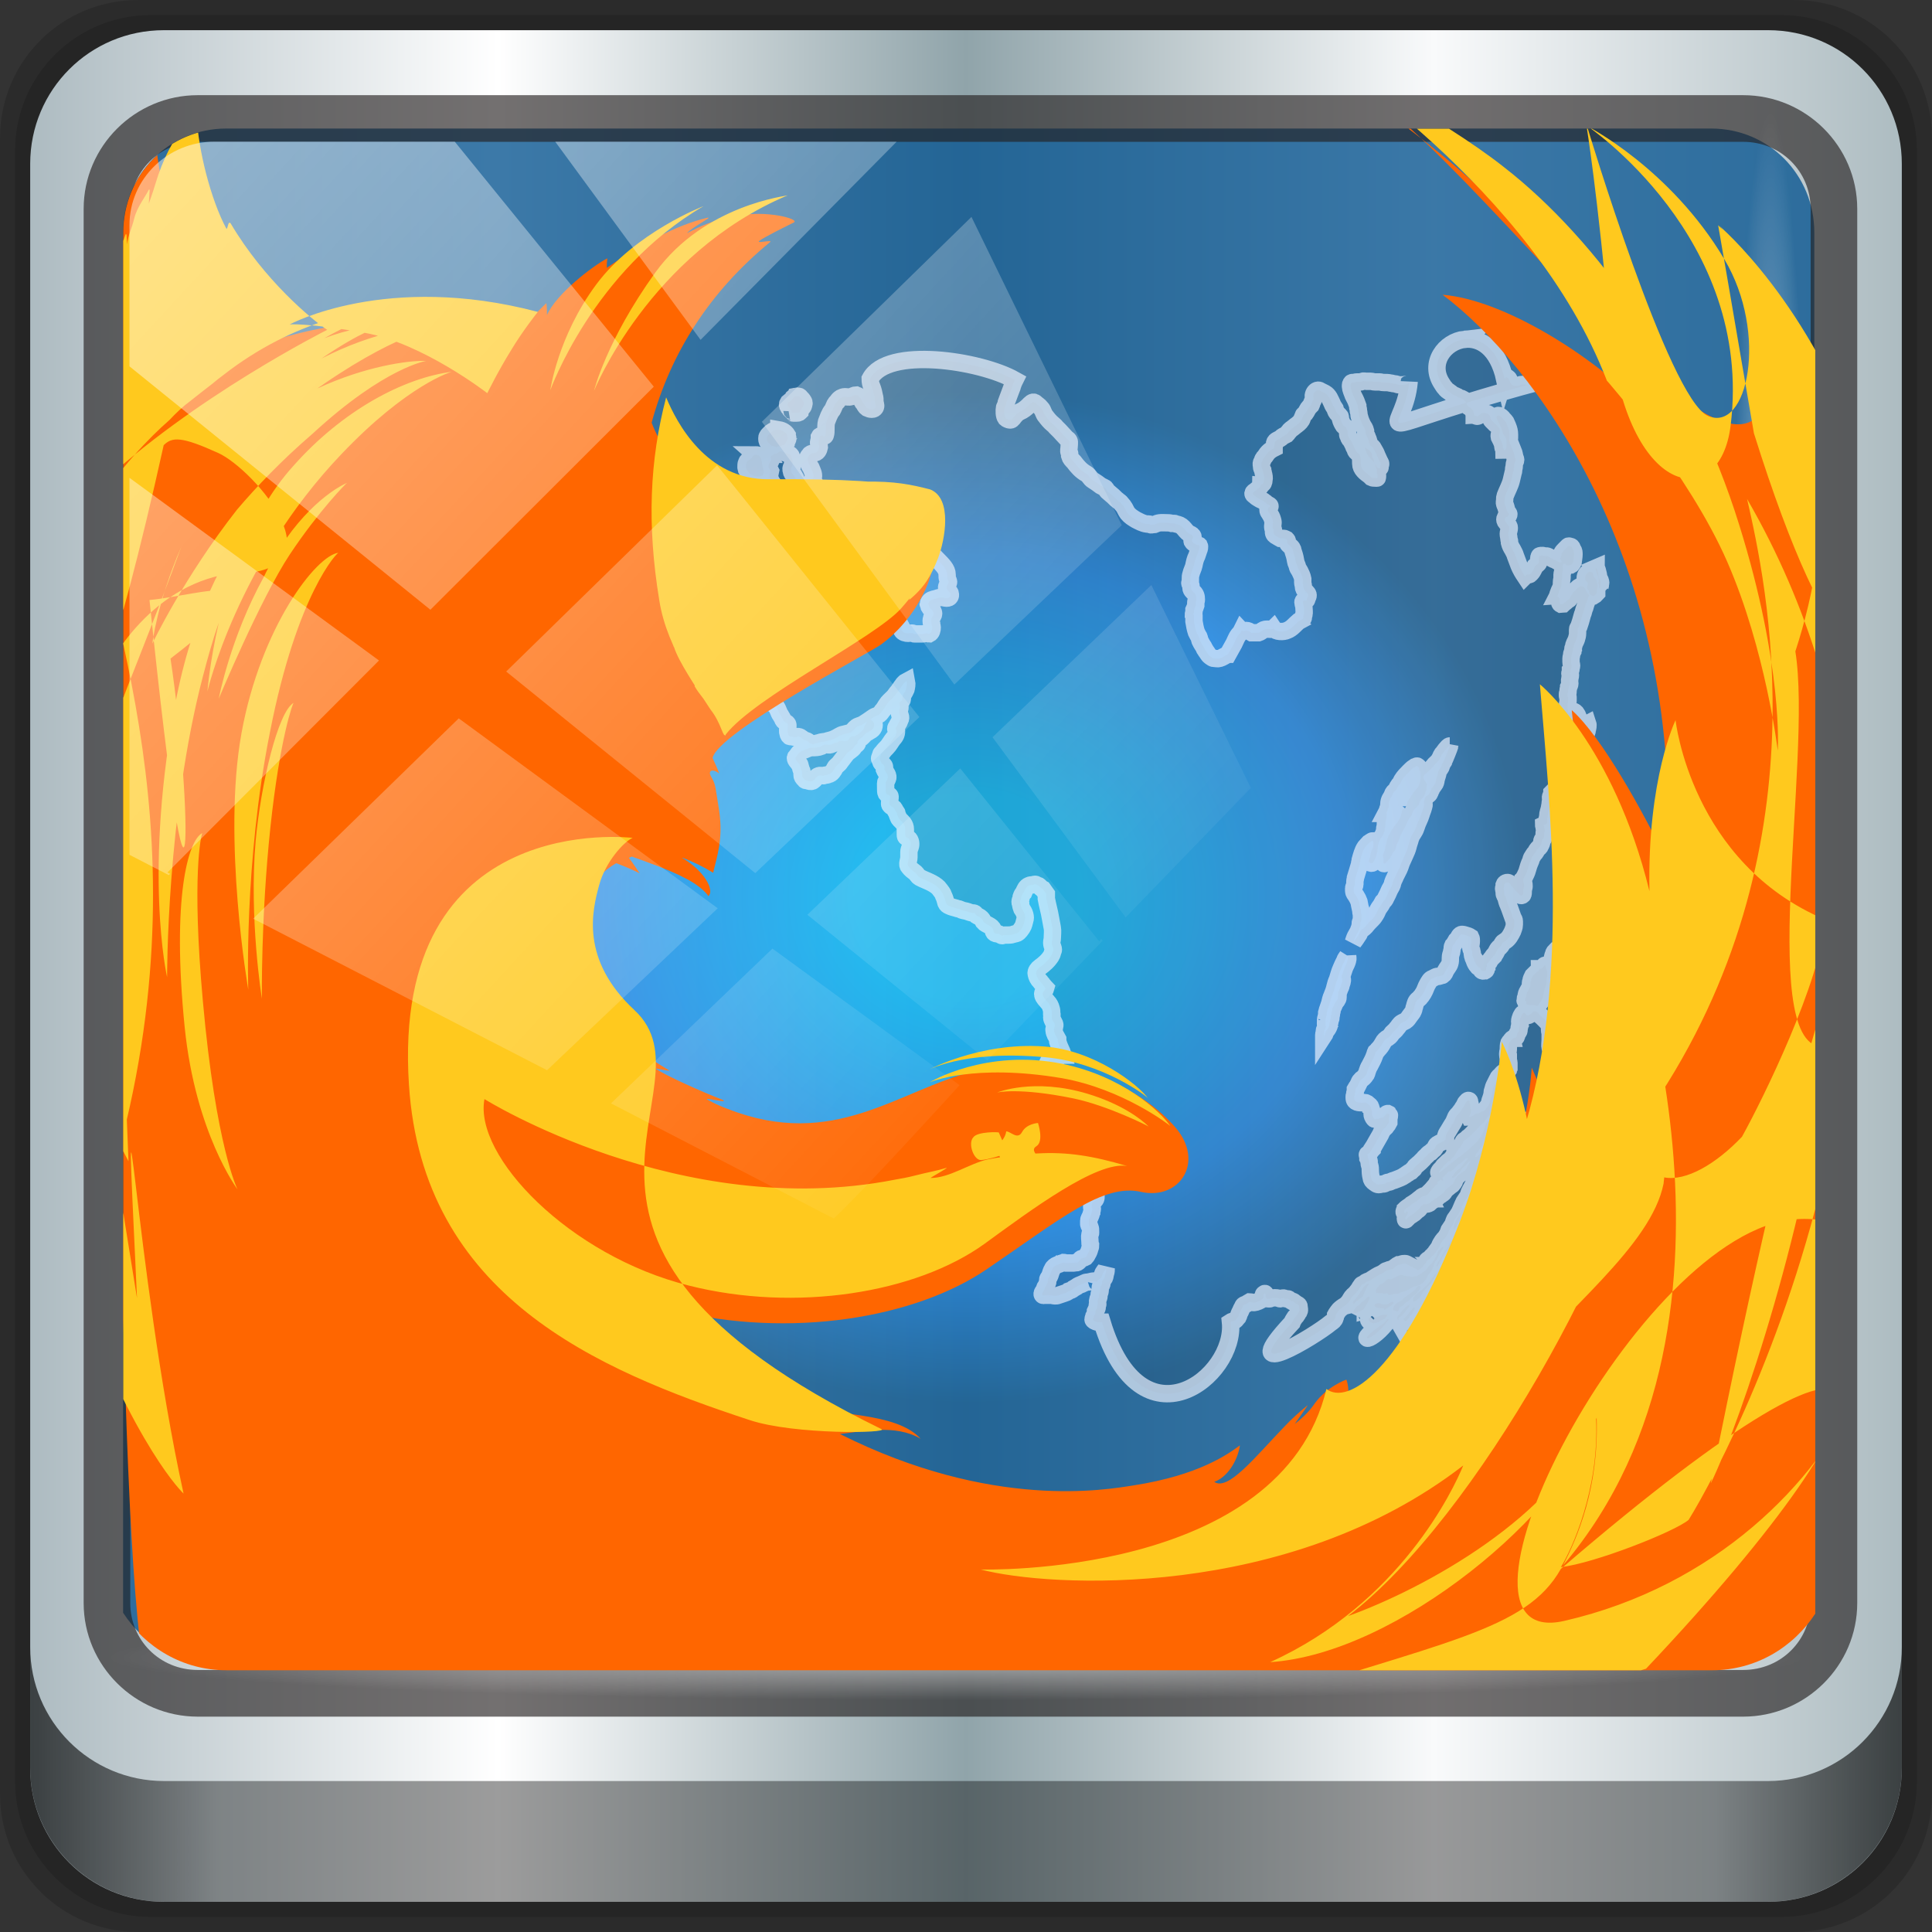 <?xml version="1.0" encoding="UTF-8" standalone="no"?>
<!-- Created with Inkscape (http://www.inkscape.org/) -->

<svg
   xmlns:dc="http://purl.org/dc/elements/1.1/"
   xmlns:cc="http://creativecommons.org/ns#"
   xmlns:rdf="http://www.w3.org/1999/02/22-rdf-syntax-ns#"
   xmlns:svg="http://www.w3.org/2000/svg"
   xmlns="http://www.w3.org/2000/svg"
   xmlns:xlink="http://www.w3.org/1999/xlink"
   xmlns:sodipodi="http://sodipodi.sourceforge.net/DTD/sodipodi-0.dtd"
   xmlns:inkscape="http://www.inkscape.org/namespaces/inkscape"
   width="96"
   height="96"
   viewBox="0 0 96 96"
   version="1.1"
   id="svg1072"
   inkscape:version="0.92.1 r15371"
   sodipodi:docname="firefox.svg">
  <rect x="0" y="0" width="96" height="96" fill="#333333" stroke="none"/>
  <defs
     id="defs1066">
    <linearGradient
       y2="47"
       x2="90"
       y1="47"
       x1="6"
       gradientTransform="matrix(1.107,0,0,1.107,-23.02,1018.402)"
       gradientUnits="userSpaceOnUse"
       id="linearGradient4071"
       xlink:href="#linearGradient6139-0"
       inkscape:collect="always" />
    <linearGradient
       id="linearGradient6139-0">
      <stop
         style="stop-color:#adbbc1;stop-opacity:1"
         offset="0"
         id="stop6141-2" />
      <stop
         id="stop6151-0"
         offset="0.25"
         style="stop-color:#ffffff;stop-opacity:1;" />
      <stop
         id="stop6147-1"
         offset="0.5"
         style="stop-color:#90a4aa;stop-opacity:1" />
      <stop
         style="stop-color:#f9fafb;stop-opacity:1"
         offset="0.75"
         id="stop6149-4" />
      <stop
         style="stop-color:#adbcc1;stop-opacity:1"
         offset="1"
         id="stop6143-4" />
    </linearGradient>
    <radialGradient
       inkscape:collect="always"
       xlink:href="#SVGID20"
       id="radialGradient1720"
       cx="30.258"
       cy="1067.106"
       fx="30.258"
       fy="1067.106"
       r="42.018"
       gradientTransform="matrix(1,0,0,0.911,0,94.888)"
       gradientUnits="userSpaceOnUse" />
    <radialGradient
       id="SVGID20"
       cx="215.18"
       cy="226.07"
       r="191.42"
       gradientTransform="matrix(1,0,0,-0.981,-22.535,278.787)"
       gradientUnits="userSpaceOnUse">
      <stop
         offset="0.134"
         stop-color="#00a3de"
         id="stop406"
         style="stop-color:#00bafd;stop-opacity:1" />
      <stop
         offset="0.44"
         stop-color="#2468a5"
         id="stop416"
         style="stop-color:#1081e6;stop-opacity:1" />
      <stop
         offset="0.655"
         stop-color="#1f4276"
         id="stop418"
         style="stop-color:#055490;stop-opacity:1" />
    </radialGradient>
    <linearGradient
       gradientUnits="userSpaceOnUse"
       y2="88.172"
       x2="94.5"
       y1="88.172"
       x1="1.5"
       id="linearGradient4129"
       xlink:href="#linearGradient3832-0-6-1-1"
       inkscape:collect="always"
       gradientTransform="translate(-17.877,1022.438)" />
    <linearGradient
       id="linearGradient3832-0-6-1-1">
      <stop
         id="stop3834-6-3-7-1"
         offset="0"
         style="stop-color:#000000;stop-opacity:1;" />
      <stop
         style="stop-color:#000000;stop-opacity:0.588;"
         offset="0.1"
         id="stop3872-2-4" />
      <stop
         id="stop3844-6-2-7-6"
         offset="0.9"
         style="stop-color:#000000;stop-opacity:0.588;" />
      <stop
         id="stop3836-5-0-2-9"
         offset="1"
         style="stop-color:#000000;stop-opacity:1;" />
    </linearGradient>
    <radialGradient
       r="43.199"
       fy="44.893"
       fx="13.948"
       cy="44.893"
       cx="13.948"
       gradientTransform="matrix(0.975,0,0,0.049,16.022,1102.604)"
       gradientUnits="userSpaceOnUse"
       id="radialGradient7462"
       xlink:href="#linearGradient3737"
       inkscape:collect="always" />
    <linearGradient
       id="linearGradient3737">
      <stop
         id="stop3739"
         style="stop-color:#ffffff;stop-opacity:1"
         offset="0" />
      <stop
         id="stop3741"
         style="stop-color:#ffffff;stop-opacity:0"
         offset="1" />
    </linearGradient>
    <radialGradient
       r="43.199"
       fy="44.893"
       fx="13.948"
       cy="44.893"
       cx="13.948"
       gradientTransform="matrix(0.888,0,0,0.049,1053.982,-72.291)"
       gradientUnits="userSpaceOnUse"
       id="radialGradient7464"
       xlink:href="#linearGradient3737"
       inkscape:collect="always" />
    <clipPath
       clipPathUnits="userSpaceOnUse"
       id="clipPath1540">
      <path
         style="display:inline;opacity:0.779;fill:#f5f3f3;fill-opacity:1;fill-rule:nonzero;stroke:none;stroke-width:3.468"
         d="m 63.902,57.562 c -9.622,0 -17.261,7.709 -17.261,17.419 v 72.18 24.387 134.453 c 3.696,5.674 10.001,9.472 17.261,9.472 H 77.711 298.653 312.462 c 7.26,0 13.565,-3.797 17.261,-9.472 V 171.547 147.161 74.981 c 0,-9.71 -7.639,-17.419 -17.261,-17.419 z"
         id="path1542"
         inkscape:connector-curvature="0"
         sodipodi:nodetypes="sscccsccscccsss" />
    </clipPath>
    <linearGradient
       y2="14.514"
       x2="50.528"
       y1="-28.642"
       x1="2.771"
       gradientUnits="userSpaceOnUse"
       id="linearGradient4767"
       xlink:href="#linearGradient3737"
       inkscape:collect="always" />
    <clipPath
       clipPathUnits="userSpaceOnUse"
       id="clipPath4156-4-1">
      <path
         style="opacity:0.6;fill:#ffffff;fill-opacity:1;stroke:none"
         d="m 27.046,-55.695 -14.214,13.321 h 0.061 l 15.653,21.771 10.231,-10.546 C 38.562,-32.302 27.468,-54.819 27.046,-55.695 Z M 9.647,-39.383 -5.241,-25.321 15.988,-7.806 26.372,-18.383 Z m 31.491,12.951 -9.741,9.714 8.945,12.458 7.781,-7.555 z m -49.84,4.379 -13.754,12.982 26.283,13.846 0.061,-0.062 -0.123,-0.062 L 13.599,-5.401 -8.702,-22.053 Z m 38.015,7.401 -9.803,9.775 11.579,9.559 7.628,-7.401 -8.669,-11.009 z m 20.187,5.674 -7.383,7.216 6.188,8.542 5.82,-6.137 z m -32.195,6.322 -9.557,9.498 13.662,7.185 7.934,-7.678 z m 23.312,2.374 -7.107,6.938 8.363,6.907 5.361,-5.674 -0.061,-0.092 -0.092,0.123 -6.464,-8.203 z m -8.73,8.542 -7.505,7.339 10.354,5.458 c 1.397,-1.321 5.675,-6.123 5.851,-6.322 z"
         id="path4158-0-8"
         inkscape:connector-curvature="0" />
    </clipPath>
  </defs>
  <sodipodi:namedview
     id="base"
     pagecolor="#ffffff"
     bordercolor="#666666"
     borderopacity="1.0"
     inkscape:pageopacity="0.0"
     inkscape:pageshadow="2"
     inkscape:zoom="2.5117022"
     inkscape:cx="17.524927"
     inkscape:cy="46.8739"
     inkscape:document-units="px"
     inkscape:current-layer="layer1"
     showgrid="false"
     inkscape:showpageshadow="false"
     units="px"
     inkscape:lockguides="true"
     inkscape:window-width="1280"
     inkscape:window-height="972"
     inkscape:window-x="0"
     inkscape:window-y="26"
     inkscape:window-maximized="1">
    <sodipodi:guide
       position="0,0"
       orientation="0,96"
       id="guide1621"
       inkscape:locked="true" />
    <sodipodi:guide
       position="96,0"
       orientation="-96,0"
       id="guide1623"
       inkscape:locked="true" />
    <sodipodi:guide
       position="96,96"
       orientation="0,-96"
       id="guide1625"
       inkscape:locked="true" />
    <sodipodi:guide
       position="0,96"
       orientation="96,0"
       id="guide1627"
       inkscape:locked="true" />
  </sodipodi:namedview>
  <g
     inkscape:label="Livello 1"
     inkscape:groupmode="layer"
     id="layer1"
     transform="translate(0,-1026.52)">
    <g
       transform="translate(17.877,4.082)"
       id="g1792">
      <path
         style="display:inline;opacity:0.15;fill:#000000;fill-opacity:1;fill-rule:nonzero;stroke:none"
         d="m 71.266,1022.438 h -82.286 c -3.799,0 -6.857,3.058 -6.857,6.857 v 82.286 c 0,3.799 3.058,6.857 6.857,6.857 h 82.286 c 3.799,0 6.857,-3.058 6.857,-6.857 v -82.286 c 0,-3.799 -3.058,-6.857 -6.857,-6.857 z"
         id="path3288"
         inkscape:connector-curvature="0" />
      <path
         inkscape:connector-curvature="0"
         id="path4085"
         d="m 70.623,1023.188 h -81 c -3.739,0 -6.75,3.01 -6.75,6.75 v 81 c 0,3.74 3.011,6.75 6.75,6.75 h 81 c 3.74,0 6.75,-3.01 6.75,-6.75 v -81 c 0,-3.74 -3.01,-6.75 -6.75,-6.75 z"
         style="display:inline;opacity:0.15;fill:#000000;fill-opacity:1;fill-rule:nonzero;stroke:none" />
      <path
         style="display:inline;fill:url(#linearGradient4071);fill-opacity:1;fill-rule:nonzero;stroke:none"
         d="M 69.98,1023.938 H -9.734 c -3.68,0 -6.643,2.963 -6.643,6.643 v 79.714 c 0,3.68 2.963,6.643 6.643,6.643 H 69.98 c 3.68,0 6.643,-2.963 6.643,-6.643 v -79.714 c 0,-3.68 -2.963,-6.643 -6.643,-6.643 z"
         id="rect4251-1"
         inkscape:connector-curvature="0" />
      <path
         style="display:inline;opacity:0.779;fill:url(#radialGradient1720);fill-opacity:1;fill-rule:nonzero;stroke:none;stroke-width:1.03"
         d="m -6.636,1028.825 c -2.856,0 -5.124,2.288 -5.124,5.171 v 21.427 7.239 39.914 c 1.097,1.684 2.969,2.812 5.124,2.812 h 4.099 65.589 4.099 c 2.155,0 4.027,-1.127 5.124,-2.812 v -39.914 -7.239 -21.427 c 0,-2.883 -2.268,-5.171 -5.124,-5.171 z"
         id="path3400-6"
         inkscape:connector-curvature="0"
         sodipodi:nodetypes="sscccsccscccsss" />
      <path
         inkscape:connector-curvature="0"
         id="path4989"
         d="m -8.052,1027.167 c -3.117,0 -5.668,2.539 -5.668,5.646 v 69.278 c 0,3.107 2.551,5.646 5.668,5.646 H 68.74 c 3.117,0 5.668,-2.539 5.668,-5.646 v -69.278 c 0,-3.107 -2.551,-5.646 -5.668,-5.646 z m 0,2.319 H 68.74 c 1.888,0 3.352,1.48 3.352,3.327 v 69.278 c 0,1.846 -1.464,3.326 -3.352,3.326 H -8.052 c -1.888,0 -3.352,-1.48 -3.352,-3.326 v -69.278 c 0,-1.847 1.464,-3.327 3.352,-3.327 z"
         style="color:#000000;font-style:normal;font-variant:normal;font-weight:normal;font-stretch:normal;font-size:medium;line-height:normal;font-family:Sans;-inkscape-font-specification:Sans;text-indent:0;text-align:start;text-decoration:none;text-decoration-line:none;letter-spacing:normal;word-spacing:normal;text-transform:none;writing-mode:lr-tb;direction:ltr;baseline-shift:baseline;text-anchor:start;display:inline;overflow:visible;visibility:visible;fill:#241f1f;fill-opacity:0.633;stroke:none;stroke-width:2.376;marker:none;enable-background:accumulate" />
      <path
         inkscape:connector-curvature="0"
         style="display:inline;opacity:0.658;fill:url(#linearGradient4129);fill-opacity:1;fill-rule:nonzero;stroke:none"
         d="m -16.377,1104.281 v 6 c 0,3.68 2.976,6.656 6.656,6.656 H 69.967 c 3.68,0 6.656,-2.976 6.656,-6.656 v -6 c 0,3.68 -2.976,6.656 -6.656,6.656 H -9.721 c -3.68,0 -6.656,-2.976 -6.656,-6.656 z"
         id="path4118" />
      <rect
         style="display:inline;opacity:0.55;fill:url(#radialGradient7462);fill-opacity:1;stroke:none"
         id="rect4131"
         width="84.25"
         height="4.25"
         x="-12.502"
         y="1102.688"
         rx="0"
         ry="4.25" />
      <rect
         ry="4.25"
         rx="0"
         y="-72.208"
         x="1027.998"
         height="4.25"
         width="76.75"
         id="rect4141"
         style="display:inline;opacity:0.669;fill:url(#radialGradient7464);fill-opacity:1;stroke:none"
         transform="rotate(90)" />
      <path
         inkscape:connector-curvature="0"
         d="m 72.779,16.859 c -0.989,0.111 -1.809,1.188 -1.127,2.213 0.059,0.089 0.089,0.148 0.148,0.207 0.059,0.089 0.149,0.15 0.238,0.209 0.059,0.03 0.089,0.087 0.148,0.117 0.059,0.03 0.148,0.06 0.207,0.09 0.059,0.059 0.089,0.06 0.178,0.09 0.059,0 0.118,0.058 0.178,0.088 0.028,0.028 0.08,0.084 0.111,0.139 1,-0.308 2.211,-0.663 3.848,-1.102 -0.013,-0.007 -0.026,-0.014 -0.039,-0.014 -0.03,0 -0.031,0.029 -0.061,0.029 -0.03,0 -0.058,-0.029 -0.088,-0.029 -0.059,0 -0.15,-4.06e-4 -0.209,0.059 -0.03,0.029 -0.029,0.059 -0.088,0.059 0,0 3.94e-4,-0.029 -0.029,-0.029 h -0.061 c -0.03,0 -0.058,-0.03 -0.088,0 -0.059,0.03 -0.06,0.089 -0.09,0.119 -0.03,0.03 -0.119,0.029 -0.148,0.029 0,0 3.93e-4,-0.029 -0.029,-0.029 h -0.061 -0.088 c -0.03,0 -0.06,-7.03e-4 -0.09,0.029 -0.03,0.03 -0.06,0.029 -0.119,0.029 -0.089,0 -0.177,0.03 -0.266,-0.029 -0.059,-0.03 -0.089,-0.089 -0.119,-0.148 -0.03,-0.059 -0.03,-0.148 -0.119,-0.207 -0.059,-0.06 -0.119,-0.03 -0.148,0.059 -0.348,-1.563 -1.221,-2.063 -1.99,-1.977 z m 3.93,2.051 c 0.016,0.008 0.032,0.016 0.049,0.016 h 0.119 c 0.03,0 0.06,-0.058 0.09,-0.088 -0.101,0.027 -0.159,0.046 -0.258,0.072 z m -3.848,1.102 c -4.973,1.531 -3.07,1.406 -2.842,-1.035 0,0.03 3.93e-4,0.03 -0.029,0.059 -0.03,0.059 -0.06,0.059 -0.119,0.059 -0.089,0.03 -0.237,0.031 -0.326,0.031 -0.089,0 -0.179,-0.059 -0.268,-0.059 -0.059,0 -0.118,-0.031 -0.178,-0.031 -0.119,-0.03 -0.237,-0.029 -0.355,-0.029 -0.089,0 -0.12,-0.029 -0.209,-0.029 h -0.207 c -0.089,0 -0.15,-0.031 -0.209,-0.031 h -0.236 c -0.059,0 -0.118,-0.03 -0.178,0 -0.03,0 -0.06,0.031 -0.09,0.031 H 67.438 c -0.089,0 -0.12,0.029 -0.209,0.029 -0.059,0 -0.087,-0.001 -0.117,0.088 -0.03,0.148 0.029,0.297 0.088,0.445 0.03,0.119 0.118,0.238 0.178,0.387 0.03,0.089 0.06,0.149 0.09,0.238 v 0.088 c 0,0.03 0.029,0.06 0.029,0.09 v 0.088 c 0,0.03 0.029,0.059 0.029,0.119 0,0.059 0.002,0.118 0.031,0.178 0.03,0.119 0.089,0.268 0.148,0.387 0.059,0.089 0.119,0.178 0.148,0.297 0,0.059 -3.94e-4,0.118 0.029,0.207 0.03,0.03 0.059,0.089 0.059,0.119 0.059,0.089 0.06,0.207 0.119,0.326 0.03,0.059 0.03,0.089 0.09,0.119 0.059,0.03 0.087,0.089 0.117,0.148 0.059,0.089 0.119,0.208 0.148,0.297 0.059,0.119 0.089,0.207 0.148,0.326 0.03,0.03 0.061,0.089 0.031,0.148 0,0.03 -0.031,0.03 -0.031,0.059 0,0.03 0.03,0.06 0,0.09 -0.059,0.059 -0.119,-0.03 -0.148,-0.059 -0.059,-0.059 -0.087,-0.118 -0.117,-0.178 -0.03,-0.059 -0.031,-0.089 -0.031,-0.148 0,-0.03 -0.059,-0.089 -0.059,-0.119 -0.03,-0.059 -0.029,-0.118 -0.029,-0.178 -0.03,-0.059 -0.06,-0.089 -0.09,-0.148 -0.03,-0.059 -0.089,-0.06 -0.119,-0.09 -0.059,-0.03 -0.089,-0.06 -0.148,-0.09 0.03,0.03 0.002,0.059 0.031,0.119 0,0.03 0.029,0.06 0.029,0.09 0.03,0.059 0.059,0.089 0.059,0.148 0.089,0.119 0.178,0.207 0.297,0.326 0.059,0.059 0.089,0.178 0.119,0.268 0.03,0.03 0.029,0.089 0.059,0.148 v 0.178 c 0,0.03 0.031,0.031 0.031,0.09 v 0.088 c 0,0.089 -0.03,0.059 -0.119,0.059 -0.059,0 -0.118,7.03e-4 -0.178,-0.029 -0.03,-0.03 -0.06,-0.06 -0.09,-0.09 -0.208,-0.148 -0.445,-0.327 -0.445,-0.594 0,-0.119 3.93e-4,-0.266 -0.029,-0.385 -0.03,-0.059 -0.06,-0.119 -0.119,-0.148 -0.03,-0.03 -0.09,-0.06 -0.09,-0.09 -0.03,-0.03 -0.029,-0.058 -0.029,-0.088 -0.03,-0.059 -0.088,-0.118 -0.088,-0.178 -0.03,-0.059 -0.06,-0.12 -0.09,-0.18 -0.03,-0.059 -0.06,-0.089 -0.09,-0.148 -0.03,-0.03 -0.059,-0.058 -0.059,-0.088 0,-0.03 3.94e-4,-0.059 -0.029,-0.059 -0.03,-0.059 -0.029,-0.091 -0.029,-0.18 0,-0.059 -0.002,-0.089 -0.031,-0.148 -0.03,-0.03 -0.029,-0.087 -0.059,-0.117 -0.03,-0.03 -0.029,-0.031 -0.059,-0.031 -0.03,-0.03 -0.031,-0.03 -0.061,-0.059 -0.059,-0.089 -0.119,-0.207 -0.148,-0.326 0,-0.059 3.93e-4,-0.119 -0.029,-0.148 -0.03,-0.03 -0.06,-0.06 -0.09,-0.09 -0.089,-0.089 -0.119,-0.149 -0.148,-0.268 -0.059,-0.089 -0.119,-0.177 -0.148,-0.266 -0.089,-0.178 -0.148,-0.387 -0.355,-0.506 -0.059,-0.03 -0.118,-0.058 -0.178,-0.088 -0.03,0 -0.089,-0.059 -0.119,-0.059 -0.119,-0.03 -0.238,0.088 -0.268,0.207 -0.03,0.059 0,0.148 0,0.207 0,0.059 -0.029,0.089 -0.059,0.148 -0.03,0.059 -0.031,0.118 -0.061,0.178 -0.03,0.03 -0.058,0.06 -0.088,0.09 -0.089,0.089 -0.118,0.207 -0.207,0.326 -0.03,0.03 -0.09,0.06 -0.09,0.09 -0.03,0.059 -0.029,0.089 -0.059,0.148 -0.03,0.119 -0.149,0.237 -0.268,0.326 -0.089,0.059 -0.179,0.148 -0.268,0.207 -0.03,0.03 -0.089,0.059 -0.119,0.119 -0.059,0.059 -0.06,0.089 -0.119,0.148 -0.059,0.03 -0.118,0.06 -0.178,0.09 -0.059,0.03 -0.089,0.087 -0.148,0.117 -0.089,0.059 -0.238,0.09 -0.268,0.209 v 0.088 c 0,0.03 -0.029,0.06 -0.029,0.09 v 0.09 c -0.119,0.059 -0.208,0.118 -0.297,0.207 -0.089,0.089 -0.118,0.178 -0.207,0.268 -0.03,0.059 -0.061,0.059 -0.061,0.119 0,0.03 -0.029,0.057 -0.059,0.117 -0.03,0.059 0,0.15 0,0.209 0,0.059 0.029,0.118 0.059,0.178 0,0.059 0.031,0.089 0.031,0.148 0.03,0.089 0.059,0.237 0.029,0.355 0,0.059 -0.03,0.209 -0.148,0.209 0,0.148 -0.208,0.237 -0.297,0.326 -0.059,0.03 -0.12,0.089 -0.09,0.148 0,0.03 0.06,0.058 0.09,0.088 0.089,0.089 0.179,0.12 0.268,0.18 0.059,0.03 0.148,0.057 0.207,0.117 0.059,0.03 0.089,0.089 0.148,0.119 0.059,0.03 0.149,0.059 0.119,0.119 0,0.03 -0.031,0.029 -0.061,0.029 0,0 -0.029,0.06 -0.029,0.09 -0.03,0.119 0.06,0.178 0.119,0.297 0.059,0.089 0.089,0.178 0.119,0.297 0.03,0.119 -0.03,0.207 0,0.355 0,0.03 0.029,0.06 0.029,0.09 v 0.088 c 0,0.119 0.059,0.179 0.178,0.238 0.059,0.03 0.089,0.06 0.148,0.09 h 0.178 c 0.059,0 0.089,0.03 0.148,0.059 0.059,0.059 0.031,0.089 0.031,0.148 0.059,0.148 0.206,0.178 0.266,0.326 0.03,0.148 0.089,0.268 0.119,0.416 0.03,0.119 0.03,0.237 0.09,0.355 0.03,0.059 0.029,0.118 0.059,0.178 0.03,0.059 0.06,0.089 0.09,0.148 0.059,0.119 0.119,0.238 0.148,0.387 v 0.178 c 0,0.059 0.029,0.118 0.029,0.178 0,0.119 0.059,0.208 0.148,0.297 0.089,0.089 0.118,0.149 0.059,0.268 -0.03,0.03 -0.029,0.119 -0.059,0.148 -0.059,0.03 -0.089,-0.031 -0.148,0.029 -0.059,0.059 0.029,0.208 0.029,0.297 0,0.119 0.03,0.268 0,0.387 0,0.03 -0.029,0.03 -0.029,0.059 v 0.09 c 0,0.03 -0.029,0.03 -0.029,0.059 -0.059,0.03 -0.15,0.089 -0.209,0.119 -0.178,0.148 -0.325,0.356 -0.562,0.445 -0.178,0.089 -0.565,0.088 -0.684,-0.09 -0.059,0.059 -0.208,0.031 -0.268,0.031 -0.119,0 -0.179,-4.06e-4 -0.268,0.059 -0.089,0.059 -0.118,0.089 -0.207,0.119 h -0.268 -0.088 c -0.059,-0.03 -0.119,-0.09 -0.148,-0.09 -0.059,-0.03 -0.149,-0.03 -0.238,0 -0.03,0 -0.06,7.03e-4 -0.09,-0.029 l -0.059,0.119 c -0.178,0.148 -0.237,0.355 -0.326,0.533 l -0.297,0.535 c -0.03,0 -0.031,0.029 -0.061,0.029 -0.119,0.059 -0.237,0.148 -0.355,0.178 -0.089,0.03 -0.179,0 -0.268,0 -0.089,0 -0.089,-0.03 -0.148,-0.059 -0.089,-0.059 -0.118,-0.089 -0.178,-0.178 -0.03,-0.059 -0.089,-0.118 -0.119,-0.178 -0.059,-0.059 -0.06,-0.15 -0.119,-0.209 -0.059,-0.089 -0.089,-0.149 -0.148,-0.268 -0.03,-0.089 -0.029,-0.177 -0.088,-0.236 -0.03,-0.059 -0.06,-0.118 -0.09,-0.178 -0.059,-0.178 -0.089,-0.357 -0.119,-0.535 v -0.119 -0.178 c 0,-0.03 3.93e-4,-0.03 -0.029,-0.059 0,-0.03 0.029,-0.06 0.029,-0.09 v -0.117 c 0.03,-0.059 0.06,-0.149 0.09,-0.238 v -0.148 c 0,-0.059 0.029,-0.059 0.029,-0.119 0,-0.178 -0.029,-0.297 -0.178,-0.416 -0.059,-0.059 -0.09,-0.118 -0.09,-0.178 v -0.119 c 0,-0.03 -0.059,-0.087 -0.059,-0.117 0,-0.03 0.029,-0.032 0.029,-0.061 v -0.148 c 0,-0.089 -3.93e-4,-0.147 0.029,-0.236 0.03,-0.148 0.119,-0.297 0.148,-0.445 0.03,-0.148 0.059,-0.297 0.148,-0.475 0.03,-0.089 0.06,-0.178 0.09,-0.268 0.03,-0.059 0.059,-0.179 0.029,-0.238 -0.03,-0.03 -0.148,-0.03 -0.178,-0.059 -0.059,-0.03 -0.148,-0.089 -0.178,-0.148 -0.03,-0.089 0.089,-0.179 0.029,-0.268 -0.03,-0.059 -0.118,-0.089 -0.178,-0.119 -0.119,-0.059 -0.208,-0.208 -0.297,-0.297 -0.119,-0.119 -0.209,-0.148 -0.357,-0.178 -0.03,0 -0.029,-0.029 -0.088,-0.029 h -0.119 c -0.089,-0.03 -0.179,-0.031 -0.268,-0.031 -0.178,0 -0.355,-0.028 -0.533,0.061 -0.059,0.03 -0.06,0.029 -0.119,0.029 -0.03,0 -0.119,0.03 -0.148,0 -0.03,0 -0.029,-0.029 -0.059,-0.029 h -0.119 c -0.208,-0.03 -0.357,-0.12 -0.535,-0.209 -0.148,-0.089 -0.297,-0.178 -0.416,-0.326 -0.089,-0.119 -0.118,-0.237 -0.207,-0.355 -0.059,-0.059 -0.089,-0.118 -0.148,-0.178 -0.059,-0.059 -0.089,-0.059 -0.148,-0.119 -0.089,-0.059 -0.178,-0.178 -0.297,-0.268 -0.059,-0.059 -0.148,-0.118 -0.207,-0.178 -0.059,-0.059 -0.059,-0.148 -0.148,-0.178 -0.059,-0.03 -0.12,-0.06 -0.18,-0.09 -0.119,-0.089 -0.236,-0.179 -0.385,-0.268 -0.148,-0.089 -0.178,-0.237 -0.326,-0.326 -0.267,-0.148 -0.447,-0.356 -0.625,-0.594 -0.089,-0.089 -0.177,-0.178 -0.207,-0.297 v -0.119 c 0,-0.03 -0.029,-0.03 -0.029,-0.059 -0.03,-0.059 0,-0.179 0,-0.238 0,-0.089 0.03,-0.267 0,-0.326 -0.03,-0.059 -0.06,-0.087 -0.119,-0.117 -0.119,-0.119 -0.237,-0.268 -0.355,-0.387 -0.059,-0.059 -0.12,-0.118 -0.18,-0.178 -0.03,-0.059 -0.089,-0.089 -0.148,-0.148 -0.148,-0.119 -0.266,-0.268 -0.355,-0.387 -0.119,-0.119 -0.12,-0.297 -0.238,-0.416 -0.089,-0.119 -0.208,-0.177 -0.297,-0.266 -0.119,-0.089 -0.237,0.059 -0.326,0.148 -0.119,0.119 -0.268,0.237 -0.416,0.297 -0.148,0.059 -0.266,0.207 -0.355,0.326 -0.059,0.059 -0.059,0.088 -0.148,0.088 -0.059,0 -0.177,-0.058 -0.207,-0.088 -0.089,-0.119 -0.09,-0.387 -0.061,-0.535 0,-0.03 0.061,-0.089 0.061,-0.119 0,-0.059 0.029,-0.089 0.029,-0.148 0.03,-0.089 0.06,-0.147 0.09,-0.236 0.059,-0.148 0.118,-0.326 0.178,-0.475 0,-0.03 0.029,-0.06 0.029,-0.09 0,-0.03 0.029,-0.06 0.029,-0.09 0.03,-0.059 0.06,-0.148 0.09,-0.207 -1.738,-0.972 -6.328,-1.669 -7.184,-0.061 0,0.148 0.029,0.297 0.088,0.416 0.059,0.148 0.089,0.297 0.119,0.445 0.03,0.089 0.029,0.179 0.029,0.268 0,0.089 0.059,0.178 0.029,0.268 -0.059,0.178 -0.295,0.118 -0.414,0.059 -0.089,-0.059 -0.12,-0.149 -0.18,-0.238 -0.03,-0.03 -0.059,-0.058 -0.059,-0.088 -0.03,-0.03 -0.029,-0.059 -0.059,-0.119 -0.03,-0.059 -0.149,-0.177 -0.238,-0.207 -0.089,0 -0.179,0.058 -0.268,0.088 -0.089,0.03 -0.208,0 -0.297,0 -0.089,0 -0.148,0.03 -0.207,0.059 -0.089,0.059 -0.118,0.091 -0.178,0.18 -0.059,0.059 -0.089,0.089 -0.119,0.148 -0.03,0.059 -0.06,0.148 -0.09,0.207 -0.03,0.089 -0.089,0.118 -0.119,0.178 -0.03,0.059 -0.058,0.118 -0.088,0.178 -0.03,0.089 -0.089,0.208 -0.119,0.297 -0.03,0.119 -0.029,0.268 -0.029,0.387 0,0.089 3.93e-4,0.179 -0.029,0.268 0,0.03 -0.031,0.059 -0.061,0.059 -0.059,0.03 -0.029,-0.029 -0.088,-0.029 -0.059,0 -0.119,-4.06e-4 -0.148,0.059 v 0.148 c 0,0.03 -0.031,0.058 -0.031,0.088 -0.03,0.089 0.031,0.179 0.031,0.268 -0.03,0.148 -0.089,0.297 -0.268,0.297 -0.119,0.03 -0.179,0.03 -0.238,0.119 -0.03,0.059 -0.088,0.118 -0.088,0.178 0.03,0.148 0.089,0.327 0.178,0.445 0.059,0.148 0.149,0.297 0.119,0.475 -0.03,0.059 -0.061,0.118 -0.031,0.178 0,0.03 0.031,0.032 0.061,0.061 0.03,0.03 0.029,0.058 0.029,0.088 0.059,0.089 0.118,0.12 0.178,0.209 0.059,0.119 0.059,0.206 0.178,0.266 0.059,0.059 0.12,0.06 0.209,0.09 0.089,0.03 0.147,0.089 0.236,0.148 0.059,0.059 0.15,0.089 0.209,0.148 0.059,0.03 0.118,0.029 0.207,0.029 0.178,0 0.267,0.119 0.445,0.119 0.208,0 0.415,-0.09 0.623,-0.09 0.148,0 0.327,-0.03 0.445,0 0.148,0.03 0.297,0.12 0.416,0.18 0.089,0.03 0.179,0.057 0.268,0.117 0.03,0.03 0.06,0.089 0.119,0.119 0.119,0.119 0.266,0.207 0.355,0.326 0.03,0.059 0.089,0.089 0.148,0.119 0.059,0.059 0.089,0.149 0.148,0.238 0.089,0.119 0.237,0.208 0.355,0.297 0.148,0.119 0.268,0.237 0.416,0.326 0.148,0.119 0.297,0.238 0.416,0.387 0.148,0.148 0.297,0.266 0.445,0.414 0.178,0.237 0.445,0.446 0.623,0.684 0.089,0.119 0.148,0.238 0.148,0.387 0,0.089 -3.94e-4,0.147 0.029,0.236 0.059,0.119 0.059,0.12 0,0.238 -0.059,0.119 -0.089,0.178 0,0.297 0.03,0.059 0.119,0.089 0.119,0.148 0.059,0.178 -0.058,0.266 -0.236,0.236 -0.059,0 -0.06,-0.029 -0.119,-0.029 h -0.119 c -0.089,0 -0.149,0.03 -0.238,0.059 -0.148,0.03 -0.296,0.06 -0.355,0.209 -0.03,0.059 -0.03,0.029 0,0.088 0,0.03 0.029,0.089 0.029,0.119 0.03,0.059 0.089,0.089 0.148,0.148 0.059,0.089 0.09,0.149 0.061,0.238 -0.03,0.089 -0.09,0.118 -0.09,0.178 -0.03,0.059 -0.03,0.178 0,0.268 0,0.089 0.029,0.118 0.029,0.178 0,0.119 -0.03,0.267 -0.148,0.326 -0.03,0 -0.089,-0.029 -0.119,-0.029 -0.089,0 -0.147,0.029 -0.236,0.029 h -0.268 -0.119 c -0.03,0 -0.029,-0.029 -0.059,-0.029 -0.059,-0.03 -0.179,0 -0.238,0 -0.119,0 -0.267,-0.03 -0.326,-0.148 -0.03,-0.03 0,-0.059 0,-0.119 0,-0.03 -0.029,-0.059 -0.029,-0.059 -0.03,-0.089 -0.089,-0.12 -0.148,-0.209 -0.03,-0.059 -0.06,-0.148 -0.09,-0.178 -0.03,-0.089 -0.089,-0.149 -0.119,-0.238 -0.03,-0.059 -0.029,-0.148 -0.059,-0.207 0,-0.059 -0.059,-0.118 -0.059,-0.178 -0.03,-0.178 -0.001,-0.357 0.088,-0.506 0.03,-0.089 0.061,-0.089 0.061,-0.178 0,-0.089 -0.002,-0.148 -0.031,-0.207 -0.059,-0.119 -0.207,-0.118 -0.326,-0.178 -0.059,-0.03 -0.148,-0.059 -0.207,-0.119 -0.059,-0.03 -0.089,-0.089 -0.148,-0.119 -0.119,-0.059 -0.237,-0.118 -0.355,-0.178 -0.119,-0.059 -0.297,-0.089 -0.445,-0.148 -0.089,-0.03 -0.179,-0.059 -0.238,-0.059 -0.089,0 -0.208,0.03 -0.268,0 -0.03,0 -0.029,-0.031 -0.059,-0.031 h -0.148 c -0.059,0 -0.06,-0.029 -0.119,-0.029 h -0.148 c -0.178,0 -0.297,0.207 -0.416,0.326 -0.089,0.089 -0.118,0.088 -0.207,0.029 -0.089,-0.059 -0.179,-0.089 -0.268,-0.059 -0.119,0 -0.237,0.031 -0.355,0.031 -0.119,0 -0.179,0.057 -0.268,0.117 -0.089,0.03 -0.179,0.032 -0.268,0.061 -0.059,0 -0.089,0.029 -0.148,0.029 -0.059,0 -0.119,-0.029 -0.148,-0.029 -0.089,-0.03 -0.298,-0.03 -0.387,0 -0.059,0 -0.089,0.029 -0.148,0.029 -0.059,0 -0.118,-7.03e-4 -0.178,0.029 -0.237,0.059 -0.593,0.031 -0.801,0.238 -0.059,0.059 -0.089,0.177 -0.119,0.236 0,0.03 3.94e-4,0.032 -0.029,0.061 -0.03,0 -0.031,-7.03e-4 -0.061,0.029 -0.03,0.03 -0.029,0.03 -0.059,0.059 v 0.148 c 0,0.089 0.029,0.118 0.059,0.178 0.03,0.059 0.03,0.089 -0.029,0.119 -0.089,0.059 -0.148,0.09 -0.178,0.209 0,0.089 -7.76e-4,0.118 0.059,0.178 0.059,0.089 0.091,0.089 0.031,0.178 0,0.03 -0.031,0.03 -0.061,0.059 v 0.119 c 0,0.089 -0.03,0.178 0,0.268 0.03,0.059 0.06,0.148 0.09,0.207 0.03,0.089 -3.93e-4,0.149 0.029,0.238 0.03,0.059 0.089,0.118 0.119,0.178 0.03,0.059 0.059,0.148 0.029,0.207 -0.03,0.059 -0.059,0.059 -0.059,0.119 0,0.03 0.029,0.03 0.059,0.059 0.03,0.03 0.029,0.06 0.029,0.09 0.03,0.059 0.029,0.118 0.029,0.178 0,0.03 0.031,0.06 0.031,0.09 0,0.059 -0.002,0.059 -0.031,0.119 v 0.117 c 0,0.059 -0.059,0.059 -0.029,0.119 0,0.03 0.029,0.03 0.029,0.059 0,0.03 0.031,0.089 0.031,0.119 0.03,0.089 0.029,0.149 0.059,0.238 0.03,0.178 0.029,0.355 0.029,0.533 0,0.089 0.03,0.178 0,0.268 -0.03,0.089 -0.029,0.149 -0.029,0.238 v 0.533 c 0,0.059 -0.03,0.15 0,0.209 0.03,0.059 0.148,0.118 0.178,0.178 0.089,0.119 0.12,0.297 0.209,0.416 0.03,0.059 0.058,0.089 0.088,0.148 0.03,0.059 0.03,0.118 0.119,0.178 0.03,0.03 0.119,0.059 0.148,0.119 0.03,0.059 0,0.208 0,0.297 0,0.089 -3.93e-4,0.118 0.029,0.207 0.059,0.119 0.059,0.119 0.148,0.119 0.089,0 0.118,0.029 0.178,0.029 0.089,0.03 0.12,-0.058 0.18,-0.029 0.119,0 0.207,0.148 0.326,0.178 0.089,0.03 0.118,0.031 0.178,0.09 0.03,0 0.059,0.059 0.059,0.059 0.03,0.03 0.06,-7.03e-4 0.09,0.029 0.059,0.03 0.059,0.03 0.148,0 0.089,-0.03 0.149,-0.03 0.238,-0.059 0.148,-0.059 0.266,-0.031 0.414,-0.09 0.119,-0.03 0.239,-0.057 0.357,-0.117 0.148,-0.059 0.267,-0.179 0.445,-0.209 0.089,-0.03 0.147,-0.03 0.236,-0.059 0.119,-0.03 0.208,-0.088 0.297,-0.207 0.089,-0.089 0.12,-0.119 0.209,-0.148 0.089,-0.03 0.179,-0.059 0.268,-0.119 0.048,-0.032 0.095,-0.061 0.143,-0.096 -0.007,0.011 -0.019,0.039 -0.025,0.045 v 0.002 c -0.03,0.059 -0.058,0.089 -0.088,0.148 -0.03,0.059 -0.03,0.148 -0.09,0.207 -0.089,0.119 -0.237,0.237 -0.355,0.297 -0.089,0.059 -0.179,-4.07e-4 -0.238,0.059 -0.059,0.03 -0.089,0.089 -0.119,0.148 -0.119,0.119 -0.267,0.032 -0.445,0.061 -0.03,0 -0.058,0.03 -0.088,0.059 -0.03,0.03 -0.089,0.029 -0.148,0.029 -0.059,0.03 -0.12,0.06 -0.209,0.09 -0.059,0.03 -0.147,0 -0.236,0 -0.119,0 -0.149,0.029 -0.238,0.088 -0.148,0.059 -0.297,0.061 -0.445,0.061 -0.148,0 -0.236,0.057 -0.385,0.117 -0.059,0.03 -0.179,0.06 -0.209,0.09 -0.089,0.059 -0.118,0.148 -0.178,0.207 -0.148,0.119 7.84e-4,0.239 0.09,0.357 0,0.03 0.059,0.059 0.059,0.059 0.03,0.03 -3.93e-4,0.06 0.029,0.09 0.03,0.089 0.031,0.148 0.061,0.207 0,0.03 0.029,0.058 0.029,0.088 v 0.119 c 0,0.119 0.03,0.149 0.119,0.238 0.03,0.03 0.029,0.059 0.088,0.059 0.03,0 0.089,0.029 0.119,0.029 0.089,0.03 0.179,0.031 0.238,-0.029 0.089,-0.059 0.147,-0.207 0.266,-0.236 0.059,-0.03 0.149,0 0.238,0 0.03,0 0.06,-0.031 0.09,-0.031 0.059,0 0.089,7.03e-4 0.148,-0.029 0.178,-0.03 0.267,-0.207 0.326,-0.326 0.059,-0.119 0.208,-0.178 0.268,-0.297 0.089,-0.119 0.206,-0.268 0.295,-0.387 0.119,-0.148 0.298,-0.207 0.387,-0.355 0.03,-0.059 0.089,-0.119 0.148,-0.148 0.03,-0.03 0.029,-0.089 0.029,-0.119 0.03,-0.059 0.06,-0.119 0.119,-0.148 0.059,-0.03 0.089,-0.059 0.148,-0.119 0.059,-0.059 0.118,-0.148 0.207,-0.178 0.119,-0.089 0.269,-0.119 0.328,-0.268 0.03,-0.059 0.03,-0.179 0,-0.238 -0.03,-0.059 -0.089,-0.087 -0.119,-0.117 0,-0.021 -0.023,-0.03 -0.041,-0.041 0.073,-0.05 0.146,-0.11 0.219,-0.146 0.059,-0.03 0.119,-0.03 0.148,-0.059 0.089,-0.03 0.15,-0.118 0.209,-0.207 0.089,-0.089 0.148,-0.208 0.207,-0.297 0.089,-0.148 0.237,-0.268 0.355,-0.387 0.089,-0.089 0.149,-0.208 0.238,-0.297 0.059,-0.089 0.148,-0.208 0.207,-0.297 0.03,-0.059 0.15,-0.177 0.209,-0.207 0.03,0.148 -0.002,0.297 -0.031,0.416 -0.059,0.148 -0.178,0.266 -0.178,0.414 0,0.089 7.76e-4,0.119 -0.059,0.148 -0.059,0.059 -0.09,0.059 -0.09,0.148 0,0 0.029,0.06 0.029,0.09 v 0.119 c 0,0.03 -0.029,0.03 -0.029,0.059 v 0.148 c 0,0.148 0.118,0.238 0.029,0.387 -0.03,0.089 -0.058,0.147 -0.117,0.236 -0.03,0.059 -0.031,0.059 -0.061,0.119 -0.03,0.03 -0.029,0.06 -0.029,0.09 0,0.03 0.029,0.029 0.029,0.029 0.03,0.178 -0.03,0.327 -0.148,0.445 -0.119,0.148 -0.207,0.327 -0.326,0.445 -0.089,0.089 -0.148,0.149 -0.207,0.238 -0.03,0.03 -0.031,0.03 -0.061,0.059 -0.03,0.03 -0.029,0.058 -0.029,0.088 -0.059,0.119 -0.089,0.149 -0.029,0.268 0.03,0.03 0.029,0.089 0.059,0.119 0.03,0.059 0.089,0.059 0.119,0.119 0.059,0.059 0.029,0.118 0.029,0.207 0.059,0.148 0.237,0.296 0.148,0.475 -0.03,0.089 -0.088,0.12 -0.088,0.209 V 39.188 c 0,0.089 -3.93e-4,0.179 0.029,0.238 0.059,0.089 0.148,0.059 0.178,0.119 0.03,0.03 0,0.177 0,0.207 0,0.059 -0.03,0.179 0,0.238 0.03,0.059 0.089,0.089 0.148,0.119 0.089,0.059 0.089,0.118 0.148,0.207 0,0.03 0.059,0.06 0.059,0.09 0,0.03 0.002,0.057 0.031,0.117 0.03,0.059 0.058,0.15 0.088,0.18 0.148,0.148 0.297,0.266 0.297,0.504 v 0.268 c 0,0.148 0.059,0.118 0.148,0.178 0.119,0.089 0.149,0.297 0.09,0.445 -0.03,0.089 -0.061,0.147 -0.061,0.236 v 0.268 c 0,0.148 -0.119,0.356 0,0.475 0.089,0.119 0.209,0.208 0.328,0.297 0.059,0.059 0.089,0.12 0.148,0.18 0.03,0.03 0.058,0.03 0.088,0.059 0.059,0.03 0.06,0.03 0.119,0.059 0.267,0.119 0.683,0.268 0.861,0.535 0.059,0.089 0.148,0.178 0.178,0.297 0.059,0.119 0.089,0.237 0.119,0.355 0.03,0.089 0.089,0.119 0.148,0.148 0.119,0.059 0.237,0.089 0.355,0.119 0.059,0.03 0.15,0.03 0.209,0.059 0.089,0.059 0.178,0.06 0.297,0.09 0.119,0.03 0.207,0.088 0.326,0.088 0.119,0 0.118,0.059 0.178,0.119 0.089,0.059 0.149,0.059 0.238,0.148 0.059,0.059 0.087,0.118 0.117,0.178 0.119,0.148 0.417,0.179 0.477,0.387 0.03,0.089 -0.001,0.118 0.088,0.178 0.059,0.03 0.118,0.029 0.178,0.029 0.059,0 0.12,0.09 0.18,0.09 0.03,0 0.087,-0.029 0.117,-0.029 h 0.148 c 0.089,0 0.179,-0.001 0.268,-0.031 0.059,-0.03 0.15,-0.03 0.209,-0.059 0.119,-0.059 0.206,-0.208 0.266,-0.297 0.059,-0.089 0.089,-0.237 0.119,-0.355 0.03,-0.089 0.03,-0.149 0,-0.268 -0.03,-0.119 -0.089,-0.208 -0.148,-0.297 -0.03,-0.089 -0.059,-0.149 -0.059,-0.238 -0.03,-0.059 -0.029,-0.059 -0.029,-0.119 0,-0.059 0.059,-0.147 0.059,-0.236 0.03,-0.089 0.06,-0.15 0.119,-0.209 0.059,-0.148 0.119,-0.296 0.268,-0.355 0.059,-0.03 0.118,-0.029 0.178,-0.029 0.03,0 0.06,-0.031 0.119,-0.031 0.059,0 0.058,0.031 0.088,0.031 0.089,0.03 0.089,0.029 0.148,0.088 0.03,0.03 0.089,0.089 0.148,0.119 0.059,0.089 0.118,0.149 0.178,0.238 v 0.059 0.178 c 0.059,0.327 0.15,0.624 0.209,0.98 0.03,0.178 0.058,0.326 0.088,0.475 0.03,0.148 0,0.356 0,0.504 0,0.089 -0.029,0.149 -0.029,0.238 0,0.089 0.029,0.147 0.059,0.236 0.03,0.089 0.03,0.12 0,0.18 -0.03,0.059 -0.029,0.147 -0.088,0.236 -0.148,0.237 -0.357,0.416 -0.564,0.564 -0.089,0.059 -0.207,0.207 -0.178,0.326 0.03,0.148 0.088,0.268 0.207,0.387 0.03,0.059 0.089,0.089 0.119,0.148 0.059,0.059 0.089,0.118 0.148,0.178 -0.03,0.119 -0.178,0.178 -0.148,0.326 0.03,0.148 0.149,0.239 0.238,0.357 0.089,0.089 0.148,0.207 0.178,0.326 0.03,0.089 0.029,0.147 0.029,0.236 0.03,0.059 0,0.15 0,0.209 0,0.059 0.029,0.118 0.059,0.178 0,0 0.002,0.029 0.031,0.029 0.03,0.059 0.088,0.15 0.059,0.209 0,0.089 -0.059,0.147 -0.029,0.236 0,0.059 0.029,0.15 0.059,0.209 0.03,0.059 0.089,0.148 0.119,0.207 v 0.119 c 0,0.03 0.029,0.06 0.029,0.09 0.059,0.208 0.179,0.386 0.238,0.594 h -0.029 c -0.03,0 -0.031,0.029 -0.061,0.029 -0.059,0.03 -0.119,0.029 -0.148,0.029 -0.059,0.03 -0.089,0.059 -0.178,0.059 -0.03,0 -0.06,0.001 -0.09,0.031 h -0.088 c -0.089,0.03 -0.119,0.148 -0.148,0.207 -0.03,0.059 -0.061,0.089 -0.061,0.178 0,0.059 -0.029,0.091 -0.029,0.18 0,0.059 3.93e-4,0.118 -0.029,0.207 -0.03,0.059 -0.06,0.03 -0.09,0.059 -0.03,0.03 3.94e-4,0.118 -0.029,0.178 0,0.059 -0.029,0.12 -0.059,0.18 -0.059,0.119 -0.089,0.237 -0.148,0.355 -0.059,0.119 -0.118,0.237 -0.178,0.355 -0.03,0.059 -0.06,0.089 -0.09,0.148 -0.03,0.03 -0.06,0.06 -0.09,0.09 -0.03,0.03 -0.029,0.059 -0.059,0.119 -0.03,0.059 -0.089,0.148 -0.148,0.178 -0.03,0.03 -0.029,0.03 -0.059,0.059 -0.059,0 -0.089,-0.029 -0.148,-0.029 h -0.535 -0.268 c -0.119,0 -0.148,0.029 -0.207,0.088 -0.03,0.03 -0.03,0.031 -0.09,0.031 -0.03,0 -0.058,-0.031 -0.088,-0.031 -0.059,0 -0.179,0.031 -0.238,0.09 -0.089,0.119 -0.059,0.326 -0.059,0.475 -0.03,0.03 -0.03,0.059 0,0.119 0.03,0.03 -7.76e-4,0.029 0.059,0.088 l 0.029,0.031 c 0.03,0.059 0.089,0.118 0.148,0.178 0.059,0.059 0.119,0.118 0.148,0.178 0.03,0.089 0.031,0.179 0.061,0.238 0.03,0.059 0.058,0.089 0.088,0.148 0.03,0.059 0.031,0.118 0.031,0.207 0,0.178 -3.98e-4,0.268 -0.119,0.387 -0.059,0.059 -0.118,0.089 -0.178,0.119 -0.059,0.059 -0.12,0.089 -0.18,0.148 -0.148,0.089 -0.236,0.178 -0.385,0.297 -0.089,0.089 -0.149,0.208 -0.238,0.297 -0.089,0.119 -0.147,0.236 -0.088,0.385 0,0.03 0.029,0.06 0.059,0.09 0.03,0.059 0.06,0.148 0.09,0.207 0.03,0.089 0.089,0.118 0.148,0.178 0.059,0.059 0.089,0.06 0.148,0.09 0.059,0.03 0.118,0.059 0.178,0.059 0.059,0 0.06,0.029 0.119,0.029 0.089,0.03 0.177,0.001 0.266,0.031 0.089,0.03 0.149,0.058 0.238,0.088 0.089,0.03 0.149,0.032 0.238,0.061 0.059,0.03 0.118,0.059 0.178,0.059 h 0.088 c 0.03,0 0.089,0.03 0.119,0.059 0.119,0.03 0.179,-8.44e-4 0.268,-0.09 0.059,-0.059 0.089,-0.087 0.178,-0.117 0.089,-0.03 0.179,0 0.268,0 0.148,0 0.207,-0.119 0.355,-0.148 0.089,-0.03 0.149,-0.06 0.238,-0.09 0.059,-0.03 0.118,7.03e-4 0.178,-0.029 0.03,0 0.06,-0.031 0.09,-0.031 0.119,-0.03 0.207,7.03e-4 0.326,-0.029 0.119,-0.03 0.266,0 0.385,0 0.119,0 0.239,-0.029 0.357,-0.029 0.178,0 0.326,-7.03e-4 0.504,0.029 h 0.357 c 0.089,0 0.208,0.06 0.297,0.09 h 0.178 v 0.029 c -0.059,0.119 -0.148,0.178 -0.148,0.297 0,0.119 0.029,0.208 -0.061,0.297 -0.03,0.059 -0.087,0.059 -0.117,0.119 -0.03,0.03 -0.031,0.119 -0.031,0.148 v 0.088 c 0,0.03 0.031,0.03 0.031,0.059 0,0.059 -0.031,0.12 -0.031,0.18 -0.03,0.059 -0.029,0.118 -0.059,0.178 -0.03,0.089 -0.09,0.147 -0.09,0.236 v 0.18 c 0,0.059 0.061,0.089 0.061,0.148 0.03,0.059 0.029,0.118 0.029,0.207 v 0.09 c 0,0.03 -0.029,0.03 -0.029,0.059 -0.03,0.119 0,0.237 0,0.355 0,0.089 -3.93e-4,0.118 0.029,0.178 0,0.059 3.93e-4,0.089 -0.029,0.148 -0.03,0.119 -0.06,0.208 -0.119,0.297 -0.03,0.059 -0.06,0.119 -0.09,0.148 -0.059,0.03 -0.118,0.061 -0.178,0.061 -0.119,0.03 -0.118,0.148 -0.236,0.207 -0.03,0.03 -0.06,0 -0.09,0 -0.03,0 -0.06,0.029 -0.09,0.029 H 53.188 53.01 52.92 c -0.03,0 -0.029,-0.029 -0.059,-0.029 0,0 -0.06,0.029 -0.09,0.029 -0.03,0 -0.058,0.031 -0.088,0.031 -0.03,0.03 -0.089,0.03 -0.148,0.059 -0.089,0.03 -0.209,0.118 -0.238,0.207 -0.059,0.089 -0.089,0.208 -0.119,0.297 -0.03,0.059 -0.029,0.089 -0.059,0.119 -0.03,0.03 -0.059,0.089 -0.059,0.119 v 0.119 c 0,0.03 -0.002,0.03 -0.031,0.059 -0.03,0.059 -0.029,0.119 -0.059,0.148 -0.03,0.03 -0.059,0.059 -0.059,0.119 -0.03,0.059 -0.031,0.087 -0.061,0.117 -0.03,0.03 -0.088,0.12 -0.059,0.18 0.03,0.059 0.089,0.029 0.119,0.029 h 0.326 c 0.059,0 0.118,0.029 0.178,0.029 0.059,0 0.118,7.03e-4 0.178,-0.029 0.089,-0.03 0.179,-0.06 0.268,-0.09 0.089,-0.03 0.179,-0.057 0.238,-0.117 0.089,-0.03 0.177,-0.059 0.236,-0.119 0.059,-0.03 0.089,-0.06 0.148,-0.09 0.03,-0.03 0.089,-0.058 0.148,-0.088 0.059,-0.03 0.119,-0.032 0.148,-0.061 0.089,-0.03 0.149,-0.088 0.238,-0.088 0.119,0 0.237,-0.059 0.355,-0.059 0.03,0 0.119,0.03 0.119,0.059 0.03,-0.059 0.089,-0.119 0.148,-0.148 0.03,-0.03 0.06,-0.06 0.09,-0.09 0.03,-0.059 0.029,-0.089 0.059,-0.148 0.03,-0.119 0.118,-0.178 0.178,-0.297 0,0.089 3.93e-4,0.149 -0.029,0.238 -0.03,0.089 -0.029,0.177 -0.059,0.236 -0.03,0.059 -0.119,0.12 -0.119,0.209 0,0.089 -0.001,0.118 -0.061,0.207 -0.03,0.03 -0.029,0.06 -0.029,0.09 v 0.119 c 0,0.089 -0.059,0.147 -0.059,0.236 0,0.059 3.93e-4,0.089 -0.029,0.148 0,0.03 -0.031,0.06 -0.031,0.09 -0.03,0.059 0,0.148 0,0.207 0,0.03 -0.029,0.03 -0.029,0.059 v 0.061 c 0,0.03 3.93e-4,0.087 -0.029,0.117 -0.03,0.03 -0.029,0.059 -0.059,0.119 v 0.09 c 0,0.03 -0.031,0.059 -0.061,0.119 0,0.03 -0.029,0.058 -0.029,0.088 -0.03,0.089 -0.06,0.118 0.029,0.178 0.059,0.03 0.118,0.061 0.178,0.061 h 0.209 c 1.945,6.415 6.666,2.714 6.383,-0.002 0.089,-0.059 0.177,-0.03 0.266,-0.119 0.03,-0.03 0.089,-0.119 0.119,-0.148 0.03,-0.059 0.031,-0.118 0.061,-0.178 0.059,-0.089 0.089,-0.208 0.148,-0.297 0.03,-0.059 0.029,-0.089 0.088,-0.119 0.059,-0.03 0.119,-0.03 0.148,-0.059 0.03,-0.03 0.06,-0.058 0.119,-0.088 0.059,0 0.089,0.029 0.148,0.029 0.119,0.03 0.208,-0.03 0.297,-0.059 0.059,-0.03 0.209,-0.089 0.238,-0.178 0.03,-0.059 -0.03,-0.15 0.029,-0.18 0.089,-0.089 0.088,0.059 0.088,0.119 0,0.059 0.03,0.119 0.119,0.119 h 0.09 c 0.03,0 0.029,-0.029 0.059,-0.029 0.089,-0.03 0.268,-0.03 0.387,0 0.03,0 0.029,0.029 0.059,0.029 0.03,0 0.031,-0.029 0.061,-0.029 0.059,0 0.119,-0.03 0.148,0 0.03,0 0.058,0.029 0.088,0.029 h 0.09 c 0.059,0 0.118,0.089 0.178,0.119 0.059,0 0.089,-4.06e-4 0.148,0.059 0.059,0.03 0.06,0.058 0.119,0.088 0.089,0.03 0.119,0.061 0.119,0.15 0,0.059 0.03,0.148 0,0.207 -0.03,0.03 -0.06,0.089 -0.09,0.148 -0.03,0.059 -0.06,0.089 -0.119,0.148 -0.059,0.089 -0.119,0.178 -0.148,0.268 -2.9,3.106 1.14,0.665 1.93,0 0.089,-0.059 0.179,-0.119 0.209,-0.238 0.03,-0.059 0.029,-0.119 0.029,-0.148 0.03,-0.059 0.089,-0.118 0.119,-0.178 0.059,-0.089 0.177,-0.179 0.266,-0.238 0.119,-0.059 0.208,-0.149 0.297,-0.268 0.059,-0.089 0.091,-0.177 0.18,-0.266 0.119,-0.089 0.206,-0.209 0.295,-0.328 0.03,-0.059 0.06,-0.118 0.119,-0.178 0,-0.03 0.031,-0.059 0.061,-0.059 0.03,-0.03 0.029,7.03e-4 0.059,-0.029 0.059,-0.03 0.089,-0.089 0.178,-0.119 0.089,-0.03 0.179,-0.059 0.238,-0.119 0.089,-0.059 0.147,-0.089 0.236,-0.148 0.089,-0.059 0.208,-0.089 0.297,-0.148 0.03,-0.03 0.089,-0.058 0.119,-0.088 0.03,-0.03 0.089,-0.032 0.148,-0.061 0.059,-0.03 0.12,-0.03 0.209,-0.059 0.03,0 0.058,-0.03 0.088,-0.059 0.089,-0.059 0.15,-0.119 0.209,-0.148 0.059,0 0.119,-0.029 0.148,-0.029 0.059,-0.03 0.118,-0.031 0.178,-0.031 0.059,0 0.089,0.03 0.148,0.059 0.059,0.03 0.118,0.06 0.178,0.09 0.059,0.03 0.118,0.06 0.178,0.09 0.089,0.059 0.12,0.118 0.209,0.059 0.03,-0.03 0.087,-0.06 0.117,-0.09 0.059,-0.03 0.089,-0.089 0.119,-0.148 0.03,-0.03 0.06,-0.058 0.09,-0.088 0.03,-0.03 0.029,-0.089 0.059,-0.119 0.03,-0.03 0.06,-0.059 0.09,-0.059 0.059,-0.03 0.089,-0.089 0.148,-0.148 0.059,-0.059 0.089,-0.059 0.119,-0.119 0.03,-0.03 0.058,-0.059 0.088,-0.119 0.059,-0.089 0.148,-0.179 0.178,-0.268 0.03,-0.089 0.089,-0.178 0.148,-0.268 0.059,-0.089 0.15,-0.147 0.209,-0.266 0.059,-0.089 0.089,-0.179 0.119,-0.268 0.059,-0.089 0.118,-0.178 0.178,-0.268 0.059,-0.119 0.059,-0.237 0.148,-0.326 0.059,-0.089 0.118,-0.179 0.178,-0.268 0.089,-0.178 0.149,-0.355 0.238,-0.533 0.059,-0.089 0.118,-0.179 0.178,-0.268 0.059,-0.089 0.06,-0.208 0.119,-0.297 0.059,-0.119 0.118,-0.207 0.178,-0.326 0.03,-0.03 0.029,-0.089 0.059,-0.148 0.03,-0.059 0.089,-0.12 0.148,-0.18 0.028,-0.028 0.063,-0.063 0.092,-0.098 -1.24e-4,0.008 -0.002,0.018 -0.002,0.025 -0.03,0.03 -0.061,0.089 -0.061,0.148 -0.03,0.119 -0.059,0.237 -0.148,0.326 -0.059,0.059 -0.089,0.148 -0.119,0.207 -0.03,0.059 -0.087,0.12 -0.117,0.18 -0.03,0.059 -0.06,0.118 -0.09,0.178 0,0.03 3.93e-4,0.058 -0.029,0.088 -0.03,0.059 -0.09,0.089 -0.09,0.119 -0.03,0.059 -0.029,0.15 -0.059,0.209 -0.03,0.059 -0.03,0.089 -0.09,0.148 -0.03,0.03 -0.058,0.057 -0.088,0.117 -0.03,0.059 -0.031,0.089 -0.061,0.148 -0.148,0.208 -0.326,0.446 -0.326,0.713 v 0.09 c 0,-0.03 0.09,-0.119 0.09,-0.119 0.03,-0.03 0.059,-0.059 0.059,-0.119 0.03,-0.089 0.148,-0.177 0.178,-0.266 0.03,-0.089 0.089,-0.178 0.119,-0.268 0.059,-0.148 0.179,-0.268 0.238,-0.416 0.03,-0.089 0.087,-0.149 0.117,-0.238 0.059,-0.089 0.089,-0.177 0.148,-0.266 0.059,-0.089 0.12,-0.178 0.18,-0.268 0.03,-0.089 0.058,-0.178 0.088,-0.268 0.059,-0.119 0.148,-0.268 0.178,-0.387 0,-0.03 0.031,-0.087 0.031,-0.117 l 0.029,-0.09 c 0,-0.052 -0.048,-0.052 -0.1,-0.033 0.053,-0.133 0.105,-0.266 0.158,-0.398 0.03,-0.03 0.06,-0.06 0.09,-0.09 l 0.029,-0.029 c 0.03,-0.03 0.031,7.03e-4 0.061,-0.029 0.119,-0.059 0.177,-0.178 0.266,-0.268 0.032,-0.032 0.068,-0.062 0.104,-0.092 -0.004,0.007 -0.011,0.014 -0.014,0.02 -0.059,0.089 -0.089,0.147 -0.119,0.236 -0.03,0.089 -0.029,0.179 -0.059,0.268 -0.03,0.059 -0.06,0.118 -0.09,0.178 -0.03,0.059 -0.029,0.119 -0.029,0.148 -0.03,0.059 -0.06,0.118 -0.09,0.178 -0.03,0.059 -0.029,0.12 -0.059,0.18 -0.059,0.148 -0.15,0.266 -0.209,0.385 -0.059,0.089 -0.089,0.178 -0.148,0.297 -0.03,0.059 -0.058,0.15 -0.088,0.209 -0.059,0.089 -0.148,0.208 -0.148,0.297 l 0.059,-0.031 c 0.059,0 0.148,-0.177 0.178,-0.207 0.059,-0.089 0.119,-0.178 0.148,-0.297 0.03,-0.059 0.031,-0.089 0.031,-0.148 0.03,-0.059 0.029,-0.089 0.059,-0.119 0.03,-0.089 0.089,-0.148 0.148,-0.207 0.148,-0.208 0.179,-0.415 0.268,-0.623 0.089,-0.178 0.148,-0.297 0.178,-0.445 0.059,-0.119 0.149,-0.239 0.119,-0.357 -0.007,-0.035 -0.017,-0.049 -0.029,-0.057 0.055,-0.05 0.109,-0.1 0.148,-0.166 0.059,-0.089 0.089,-0.149 0.148,-0.238 0.089,-0.119 0.178,-0.06 0.297,-0.09 0.03,0 0.029,-0.029 0.059,-0.029 h 0.09 c 0.03,0 0.089,-0.03 0.148,-0.059 0.03,-0.03 0.058,-0.059 0.088,-0.119 0.03,-0.059 0.06,-0.089 0.09,-0.148 0.059,-0.089 0.179,-0.118 0.268,-0.178 0.03,-0.03 0.088,-0.06 0.088,-0.09 v -0.088 c 0,-0.03 0.029,-0.06 0.029,-0.09 0.03,-0.089 0.089,-0.178 0.119,-0.268 0.059,-0.059 0.118,-0.118 0.178,-0.178 0.059,-0.059 0.089,-0.118 0.148,-0.178 0.03,-0.059 0.09,-0.059 0.09,-0.148 0.03,-0.059 0.029,-0.118 0.059,-0.178 0.03,-0.059 0.06,-0.089 0.09,-0.148 0.03,-0.059 0.03,-0.118 0.09,-0.178 0.03,-0.059 0.058,-0.12 0.088,-0.18 0.03,-0.03 0.06,-0.087 0.09,-0.117 v -0.09 c 0,-0.059 0.029,-0.118 0.059,-0.178 0.03,-0.059 0.031,-0.118 0.061,-0.178 0.03,-0.059 0.029,-0.12 0.029,-0.209 0,-0.059 -3.93e-4,-0.118 0.029,-0.207 0.03,-0.119 0.029,-0.238 0.029,-0.387 v -0.207 c 0.03,-0.059 0.061,-0.15 0.061,-0.209 0,-0.059 0.059,-0.089 0.059,-0.148 0.03,-0.059 0,-0.148 0,-0.207 0,-0.119 -0.089,-0.178 -0.119,-0.297 -0.03,-0.119 0,-0.268 0,-0.387 v -0.326 c 0,-0.059 -0.029,-0.089 -0.029,-0.178 V 50.998 c -0.03,-0.148 -0.237,-0.327 -0.355,-0.445 -0.059,-0.059 -0.15,-0.118 -0.18,-0.178 -0.059,-0.059 -0.089,-0.119 -0.178,-0.119 -0.059,0 -0.089,-4.06e-4 -0.148,0.059 -0.03,0.059 -0.089,0.089 -0.148,0.119 -0.03,0.03 -0.089,0.03 -0.148,0 -0.03,-0.03 -0.029,-0.06 -0.059,-0.09 -0.119,-0.059 -0.179,0.118 -0.209,0.178 -0.03,0.089 -0.059,0.149 -0.059,0.238 0,0.03 0.029,0.031 0.029,0.09 0,0 -0.029,0.03 -0.029,0.059 v 0.088 c 0,0.03 -0.029,0.06 -0.029,0.09 v 0.09 c 0,0.089 -0.06,0.118 -0.09,0.178 -0.03,0.059 -0.029,0.177 -0.088,0.207 h -0.061 c -0.03,0 -0.029,0.029 -0.029,0.029 -0.03,0 -0.029,0.001 -0.059,0.031 -0.03,0 -0.031,0.03 -0.061,0.059 -0.03,0.059 -0.087,0.089 -0.117,0.148 -0.03,0.089 -0.031,0.237 -0.031,0.326 0,0.059 -0.029,0.118 -0.029,0.178 v 0.09 c 0,0.03 -3.93e-4,0.06 0.029,0.09 v 0.148 c 0,0.059 0.031,0.089 0.031,0.148 v 0.178 0.088 c 0,0 -0.031,0.06 -0.031,0.09 -0.059,0.089 -0.177,0.059 -0.236,0.119 -0.059,0.03 -0.089,0.089 -0.148,0.148 -0.059,0.059 -0.119,0.089 -0.148,0.178 -0.059,0.119 -0.118,0.237 -0.178,0.355 -0.03,0.059 -0.031,0.12 -0.061,0.209 0,0.03 -0.029,0.058 -0.029,0.088 v 0.09 c -0.03,0.119 -0.06,0.208 -0.09,0.297 -0.03,0.059 -0.029,0.089 -0.029,0.148 -0.03,0.03 -0.029,0.059 -0.059,0.119 -0.03,0.059 -0.06,0.087 -0.09,0.117 -0.03,0.03 -0.058,0.089 -0.088,0.119 -0.03,0.03 -0.06,0.059 -0.09,0.059 -0.059,0.03 -0.089,0.032 -0.148,0.061 -0.03,0.03 -0.089,0.059 -0.119,0.059 -0.059,0 -0.089,-7.03e-4 -0.119,0.029 -0.089,0.059 -0.208,0.148 -0.297,0.148 -0.03,-0.059 0.031,-0.148 0.061,-0.207 0,-0.03 0.03,-0.179 -0.029,-0.209 0.03,-0.03 0,-0.089 0,-0.148 v -0.088 c 0,-0.03 -0.031,-0.03 -0.031,-0.059 0,-0.03 0.03,-0.119 -0.059,-0.119 -0.059,0 -0.119,0.119 -0.148,0.148 -0.03,0.059 -0.06,0.118 -0.09,0.178 -0.03,0.03 -0.059,0.06 -0.059,0.09 -0.059,0.089 -0.118,0.147 -0.178,0.236 -0.059,0.059 -0.119,0.118 -0.148,0.178 -0.03,0.059 -0.031,0.089 -0.061,0.148 -0.03,0.089 -0.089,0.179 -0.148,0.268 -0.059,0.089 -0.118,0.208 -0.178,0.297 -0.059,0.089 -0.119,0.178 -0.119,0.297 v 0.119 h -0.029 c -0.03,0.03 -0.06,0.058 -0.119,0.088 -0.059,0.03 -0.118,0.06 -0.178,0.09 -0.059,0.03 -0.119,0.059 -0.148,0.119 -0.03,0.03 -0.029,0.089 -0.059,0.119 -0.03,0.059 -0.089,0.087 -0.119,0.117 -0.03,0.03 -0.06,0.06 -0.09,0.09 -0.059,0.03 -0.148,0.089 -0.178,0.148 -0.059,0.059 -0.118,0.089 -0.178,0.178 -0.059,0.059 -0.118,0.118 -0.178,0.178 -0.059,0.059 -0.15,0.12 -0.209,0.18 -0.03,0.03 -0.058,0.057 -0.088,0.117 0,0 3.94e-4,0.031 -0.029,0.031 l -0.031,0.029 c -0.03,0.03 -0.058,0.06 -0.088,0.09 -0.059,0.03 -0.119,0.058 -0.148,0.088 -0.059,0.03 -0.118,0.089 -0.178,0.119 -0.119,0.089 -0.297,0.148 -0.445,0.207 -0.059,0.03 -0.12,0.032 -0.18,0.061 -0.059,0.03 -0.118,0.059 -0.178,0.059 -0.059,0 -0.089,0.03 -0.148,0.059 -0.059,0.03 -0.089,0.029 -0.148,0.029 -0.059,0 -0.118,0.031 -0.178,0.031 -0.059,0 -0.119,-0.03 -0.148,-0.059 -0.089,-0.059 -0.177,-0.12 -0.207,-0.209 -0.03,-0.119 -0.061,-0.268 -0.061,-0.416 0,-0.089 3.93e-4,-0.177 -0.029,-0.266 0,-0.03 -0.029,-0.059 -0.029,-0.119 v -0.09 c 0,-0.03 -0.031,-0.089 -0.061,-0.148 v -0.088 c 0,-0.03 -0.029,-0.06 -0.029,-0.09 0,-0.03 0.029,-0.029 0.029,-0.029 0.03,-0.03 0.089,-0.059 0.119,-0.119 0.03,-0.03 0.031,-0.06 0.061,-0.09 l 0.029,-0.029 v -0.029 c 0.059,-0.089 0.118,-0.178 0.178,-0.297 0.089,-0.148 0.149,-0.268 0.238,-0.416 0.03,-0.059 0.058,-0.148 0.088,-0.178 0.03,-0.03 0.06,-0.089 0.09,-0.119 0.03,-0.03 0.089,-0.059 0.119,-0.119 0.03,-0.03 0.087,-0.118 0.117,-0.178 v -0.178 c 0,-0.059 0.031,-0.091 0.031,-0.18 0,-0.059 -0.002,-0.03 -0.031,-0.059 l -0.059,-0.029 c -0.059,0 -0.118,0.089 -0.178,0.148 -0.03,0.03 -0.031,0.059 -0.061,0.059 -0.059,0 -0.089,-7.03e-4 -0.148,0.029 -0.03,0 -0.029,0.031 -0.059,0.031 h -0.119 c -0.089,0.03 -0.089,0.03 -0.148,-0.059 -0.03,-0.059 -0.059,-0.091 -0.059,-0.18 0,-0.089 3.93e-4,-0.148 -0.029,-0.207 0,-0.03 -0.002,-0.03 -0.031,-0.059 0,-0.089 -0.029,-0.148 -0.088,-0.178 l -0.029,-0.031 c -0.089,-0.089 -0.179,-0.118 -0.268,-0.088 -0.208,0 -0.445,-7.81e-4 -0.445,-0.238 v -0.088 c 0,-0.03 0.029,-0.032 0.029,-0.061 v -0.088 c 0,-0.03 0.029,-0.03 0.029,-0.059 v -0.148 c 0.03,-0.059 0.06,-0.089 0.09,-0.119 0.03,-0.059 0.058,-0.118 0.088,-0.178 0.03,-0.089 0.06,-0.12 0.119,-0.18 0.089,-0.059 0.15,-0.118 0.209,-0.207 0.059,-0.059 0.058,-0.118 0.088,-0.207 0.03,-0.089 0.06,-0.178 0.119,-0.268 0.089,-0.178 0.179,-0.328 0.238,-0.506 0.03,-0.059 0.029,-0.118 0.059,-0.178 0.03,-0.03 0.089,-0.059 0.119,-0.119 0.089,-0.089 0.177,-0.207 0.236,-0.326 0.059,-0.119 0.149,-0.208 0.268,-0.268 0.089,-0.059 0.15,-0.147 0.209,-0.236 0.059,-0.059 0.148,-0.12 0.207,-0.209 0.089,-0.089 0.149,-0.237 0.268,-0.297 0.059,-0.03 0.118,-0.058 0.178,-0.088 0.089,-0.059 0.148,-0.149 0.207,-0.238 0.059,-0.089 0.15,-0.178 0.18,-0.268 0.03,-0.059 0.029,-0.148 0.059,-0.207 0.03,-0.119 0.059,-0.266 0.178,-0.355 0.03,-0.03 0.089,-0.059 0.119,-0.119 0.059,-0.059 0.089,-0.12 0.148,-0.209 0.089,-0.148 0.118,-0.295 0.207,-0.443 0.059,-0.089 0.12,-0.238 0.238,-0.268 0.059,-0.03 0.118,-0.06 0.178,-0.09 0.059,-0.03 0.118,7.03e-4 0.178,-0.029 0.03,0 0.06,-0.031 0.09,-0.031 0.03,0 0.059,7.03e-4 0.059,-0.029 0.089,-0.03 0.119,-0.148 0.148,-0.207 0.059,-0.119 0.179,-0.239 0.209,-0.357 0.03,-0.089 0.029,-0.208 0.029,-0.297 0,-0.089 0.029,-0.177 0.059,-0.266 0,-0.059 0.031,-0.119 0.031,-0.148 0,-0.059 -3.93e-4,-0.12 0.029,-0.18 0.03,-0.03 0.058,-0.057 0.088,-0.117 0.03,-0.059 0.06,-0.089 0.09,-0.148 0.03,-0.03 0.06,-0.06 0.09,-0.09 0.03,-0.03 0.029,-0.089 0.059,-0.119 0.089,-0.119 0.149,-0.089 0.268,-0.059 0.119,0.03 0.208,0.059 0.297,0.119 0.03,0.059 0.029,0.118 0.029,0.178 0,0.119 -0.029,0.208 -0.029,0.297 0,0.089 0.029,0.148 0.059,0.207 0.03,0.089 0.001,0.208 0.061,0.297 0,0.03 -3.94e-4,0.06 0.029,0.09 l 0.029,0.029 v 0.059 c 0.03,0.089 0.089,0.208 0.148,0.268 0.03,0.059 0.089,0.09 0.148,0.09 v 0.029 c 0.03,0.03 0.03,0.089 0.09,0.119 0.03,0.03 0.089,0 0.148,0 0.059,-0.03 0.059,-0.059 0.059,-0.119 0,-0.03 -3.93e-4,-0.058 0.029,-0.088 v -0.09 c 0,-0.059 0.06,-0.089 0.119,-0.148 0.03,-0.059 0.06,-0.119 0.09,-0.148 0.03,-0.03 0.058,-0.058 0.088,-0.088 0,-0.03 -3.93e-4,-0.032 0.029,-0.061 0.03,-0.03 0.061,-0.03 0.061,-0.059 0.03,-0.03 0.058,-0.089 0.088,-0.148 0.059,-0.119 0.091,-0.177 0.18,-0.236 0.059,-0.059 0.087,-0.12 0.117,-0.18 0.03,-0.059 0.119,-0.087 0.148,-0.117 0.178,-0.119 0.268,-0.298 0.357,-0.477 0.03,-0.089 0.088,-0.207 0.088,-0.326 v -0.178 c 0,-0.059 -0.029,-0.119 -0.059,-0.148 -0.089,-0.237 -0.149,-0.445 -0.238,-0.652 -0.059,-0.119 -0.087,-0.239 -0.117,-0.357 0,-0.03 -0.031,-0.089 -0.061,-0.119 -0.03,-0.059 -0.029,-0.118 -0.029,-0.178 0,-0.059 -0.029,-0.119 -0.029,-0.148 0,-0.03 -3.94e-4,-0.059 0.029,-0.119 v -0.088 c 0.03,-0.089 0.149,-0.149 0.238,-0.09 0.059,0.03 0.087,0.089 0.117,0.148 0.03,0.03 0.06,0.06 0.09,0.09 0.059,0.089 0.147,0.178 0.236,0.268 0.059,0.059 0.149,0.177 0.238,0.088 0.03,-0.03 0.029,-0.118 0.029,-0.178 v -0.09 c 0,-0.03 0.029,-0.058 0.029,-0.088 0.03,-0.089 3.93e-4,-0.237 -0.029,-0.326 v -0.119 c 0.03,-0.03 0.031,-0.06 0.061,-0.09 0.059,-0.119 0.119,-0.237 0.148,-0.355 0.03,-0.119 0.089,-0.297 0.148,-0.416 0.03,-0.059 0.029,-0.118 0.059,-0.178 0.03,-0.059 0.06,-0.089 0.09,-0.148 0.03,-0.059 0.087,-0.089 0.117,-0.148 0.03,-0.059 0.06,-0.119 0.09,-0.148 0.059,-0.059 0.119,-0.089 0.148,-0.178 0.03,-0.059 0.059,-0.118 0.059,-0.178 0,-0.059 0.03,-0.12 0.09,-0.18 0.03,-0.059 0.029,-0.089 0.029,-0.178 v -0.088 c 0,-0.03 0.029,-0.032 0.029,-0.061 0.03,-0.059 -0.029,-0.118 -0.029,-0.178 v -0.088 c 0,-0.03 -0.029,-0.032 -0.029,-0.061 0,0 0.06,-0.029 0.09,-0.029 0.059,-0.03 0.058,-0.031 0.088,-0.09 v -0.146 c 0,-0.059 0.029,-0.12 0.029,-0.18 0,-0.148 0.06,-0.266 0.09,-0.414 0,-0.059 0.029,-0.12 0.029,-0.209 0,-0.059 0.029,-0.118 0.029,-0.178 0,-0.059 -0.03,-0.118 0,-0.178 0,-0.03 0.031,-0.032 0.031,-0.061 0.03,-0.03 0.029,-0.087 0.029,-0.117 0.03,-0.03 0.058,-0.06 0.088,-0.09 0.089,-0.059 0.089,-0.031 0.119,0.029 0.03,0.059 0.06,0.091 0.119,0.061 0.059,-0.03 0.089,-0.089 0.148,-0.119 0.059,-0.03 0.089,-0.089 0.148,-0.119 0.059,-0.03 0.119,-0.089 0.148,-0.148 0.059,-0.059 0.089,-0.148 0.119,-0.207 0,-0.03 0.029,-0.032 0.029,-0.061 0.03,-0.03 0.059,-0.03 0.059,-0.059 0.059,-0.089 0.06,-0.178 0.09,-0.268 0.03,-0.059 0.06,-0.089 0.09,-0.148 0,-0.03 0.029,-0.058 0.029,-0.088 0.03,-0.059 -3.93e-4,-0.089 0.029,-0.119 0.03,-0.119 0.06,-0.207 0.119,-0.326 0.03,-0.059 0.059,-0.118 0.059,-0.207 V 37.344 37.166 c 0,-0.03 -0.029,-0.089 -0.029,-0.148 0,-0.03 0.06,-0.089 0.09,-0.119 0.03,-0.059 0.087,-0.089 0.117,-0.148 0.03,-0.059 0.06,-0.089 0.09,-0.148 0.03,-0.059 0.029,-0.089 0.029,-0.148 l 0.029,-0.059 c 0.03,-0.03 0.031,-0.089 0.031,-0.119 0.03,-0.089 0.059,-0.237 0.029,-0.326 -0.059,0.03 3.93e-4,0.119 -0.029,0.148 -0.03,0.03 -0.089,0.06 -0.119,0.031 -0.059,-0.03 -0.06,-0.059 -0.09,-0.119 -0.03,-0.059 -0.059,-0.061 -0.148,-0.061 -0.089,0 -0.088,0.001 -0.088,-0.088 v -0.178 c 0,-0.119 -0.06,-0.178 -0.119,-0.268 -0.03,-0.03 -0.06,-0.059 -0.09,-0.059 -0.059,0 -0.089,0.029 -0.148,0.029 -0.03,0 -0.119,0.059 -0.148,0 v -0.09 c 0,-0.03 -0.029,-0.057 -0.029,-0.117 V 35.031 c 0,-0.059 0.029,-0.12 0.029,-0.209 v -0.178 c 0,-0.03 -0.029,-0.03 -0.029,-0.059 V 34.467 c 0,-0.03 0.029,-0.03 0.029,-0.059 v -0.09 c 0,-0.059 0.029,-0.118 0.029,-0.178 0.03,-0.059 0.061,-0.118 0.061,-0.178 0,-0.059 -0.03,-0.149 0,-0.238 0,-0.059 0.029,-0.089 0.029,-0.178 0,-0.03 -0.029,-0.058 -0.029,-0.088 0,-0.03 0.029,-0.032 0.029,-0.061 v -0.088 c 0,0 0.029,-0.03 0.029,-0.059 0,-0.059 0.029,-0.12 0.029,-0.18 0,-0.059 -0.029,-0.089 -0.029,-0.178 V 32.717 c 0,-0.059 0.029,-0.118 0.029,-0.178 0,-0.059 0.031,-0.118 0.061,-0.178 v -0.09 c 0,-0.03 -3.93e-4,-0.058 0.029,-0.088 0,-0.059 0.029,-0.089 0.029,-0.148 0.03,-0.089 0.089,-0.178 0.119,-0.268 0.03,-0.089 0.059,-0.208 0.059,-0.297 v -0.178 c 0,-0.089 0.031,-0.089 0.061,-0.148 0.03,-0.089 0.058,-0.179 0.088,-0.268 0.03,-0.089 0.06,-0.237 0.09,-0.326 0.059,-0.119 0.06,-0.239 0.119,-0.357 0.03,-0.119 0.06,-0.207 0.119,-0.355 0.03,-0.119 0.087,-0.207 0.117,-0.326 v -0.062 c 0.01,0.025 0.021,0.052 0.031,0.072 0.03,0.059 0.118,0.088 0.178,0.088 0.059,-0.03 0.119,-0.119 0.148,-0.148 v -0.119 c 0,-0.059 -3.93e-4,-0.057 0.029,-0.117 0.03,-0.059 0.03,-0.15 0,-0.209 -0.03,-0.148 -0.06,-0.236 -0.119,-0.295 -0.059,-0.059 -0.088,-0.091 -0.088,-0.18 0,-0.059 -0.03,-0.117 -0.09,-0.117 -0.089,-0.03 -0.148,-4.06e-4 -0.207,0.059 -0.089,0.089 -0.15,0.297 -0.031,0.416 0.03,0.03 0.061,0.059 0.061,0.059 v 0.088 c 0,0.03 -0.029,0.06 -0.029,0.09 -0.03,0.059 0.029,0.148 0.059,0.178 0.016,0.031 0.031,0.071 0.047,0.109 -0.001,0.057 9.07e-4,0.167 -0.018,0.148 v 0.01 c -0.03,-0.089 -0.119,-0.147 -0.148,-0.236 -0.03,-0.089 -0.089,-0.179 -0.178,-0.209 -0.089,-0.03 -0.179,0.031 -0.238,0.09 -0.03,0.03 -0.058,0.06 -0.088,0.09 -0.03,0.03 -0.06,0.058 -0.09,0.088 -0.03,0 -0.029,0.029 -0.059,0.029 v 0.061 c -0.03,0.03 -0.06,0.057 -0.09,0.117 -0.03,0.03 -0.059,0.059 -0.059,0.119 -0.03,0.059 -0.06,0.06 -0.119,0.09 -0.03,0.03 -0.06,0.058 -0.09,0.088 -0.03,0.03 -0.087,0.06 -0.117,0.09 -0.03,0 -0.089,0.029 -0.119,0.029 -0.119,-0.059 -0.03,-0.237 -0.09,-0.326 -0.03,-0.03 -0.058,-0.059 -0.088,-0.059 0.03,-0.059 0.029,-0.118 0.059,-0.178 0.03,-0.089 0.06,-0.15 0.09,-0.209 0.059,-0.119 0.059,-0.207 0.059,-0.326 0,-0.089 0.029,-0.147 0.029,-0.236 v -0.148 c 0,-0.059 0.029,-0.089 0.029,-0.148 0.03,-0.089 0,-0.178 0,-0.268 0,-0.059 0.03,-0.119 0.09,-0.119 0.059,0 0.06,0.03 0.09,0.059 0.03,0 0.087,0.031 0.117,0.031 0,0 0.031,-0.001 0.031,-0.031 h 0.088 c 0.059,-0.03 0.119,-0.148 0.119,-0.207 0,-0.089 0.029,-0.208 0.029,-0.297 0,-0.119 7.76e-4,-0.178 -0.059,-0.268 -0.03,-0.03 -0.031,-0.089 -0.061,-0.119 -0.03,-0.03 -0.058,-0.029 -0.088,-0.029 -0.059,-0.03 -0.06,-0.031 -0.119,0.029 -0.03,0.03 -0.089,0.089 -0.119,0.119 -0.059,0.059 -0.119,0.118 -0.148,0.178 -0.03,0.03 -0.029,0.089 -0.029,0.119 -0.03,0.059 -0.029,0.089 -0.029,0.119 -0.119,0 0.059,0.148 0.029,0.207 -0.03,0.059 -0.089,0.03 -0.148,0 -0.059,-0.03 -0.089,-0.058 -0.148,-0.088 -0.119,-0.03 -0.237,-0.12 -0.355,-0.18 -0.059,-0.03 -0.091,-0.029 -0.18,-0.029 -0.059,0 -0.148,-0.059 -0.207,0 -0.059,-0.059 -0.09,0.089 -0.09,0.119 v 0.119 c 0,0.059 0.03,0.029 0,0.088 -0.03,0.089 -0.118,0.118 -0.178,0.178 -0.03,0.059 -0.058,0.12 -0.088,0.18 -0.03,0.059 -0.06,0.118 -0.119,0.178 l -0.061,0.059 c -0.03,0.03 -0.058,0 -0.117,0 -0.03,0 -0.089,0.06 -0.119,0.09 -0.119,-0.178 -0.208,-0.327 -0.297,-0.535 -0.059,-0.148 -0.118,-0.326 -0.178,-0.475 -0.03,-0.119 -0.089,-0.207 -0.148,-0.326 -0.059,-0.089 -0.119,-0.209 -0.148,-0.328 v -0.088 c 0,-0.03 -0.031,-0.059 -0.031,-0.119 0,-0.089 -0.029,-0.149 -0.029,-0.238 0,-0.119 0.089,-0.266 0.029,-0.385 -0.059,-0.089 -0.118,-0.149 -0.178,-0.238 -0.03,-0.059 -0.03,-0.118 0,-0.178 0.03,-0.03 0.089,-0.03 0.119,-0.059 0.03,-0.03 0.059,-0.059 0.059,-0.119 0,-0.03 -0.029,-0.06 -0.059,-0.09 0,-0.03 -0.029,-0.03 -0.029,-0.059 -0.03,-0.059 -0.031,-0.118 -0.061,-0.207 0,-0.059 -0.059,-0.089 -0.059,-0.148 -0.03,-0.059 0,-0.15 0,-0.209 0,-0.089 -3.93e-4,-0.118 0.029,-0.207 0.089,-0.237 0.238,-0.505 0.297,-0.742 0.03,-0.119 0.06,-0.266 0.09,-0.385 0,-0.03 0.029,-0.059 0.029,-0.119 v -0.09 c 0,-0.03 0.029,-0.058 0.029,-0.088 v -0.09 c 0,-0.059 0.031,-0.148 0.061,-0.207 0.03,-0.059 -0.002,-0.12 -0.031,-0.18 -0.03,-0.119 -0.029,-0.207 -0.088,-0.326 -0.059,-0.148 -0.118,-0.297 -0.178,-0.445 -0.03,-0.089 0,-0.118 0,-0.178 V 21.596 c 0,-0.148 -0.03,-0.268 -0.09,-0.416 -0.03,-0.059 -0.06,-0.148 -0.09,-0.207 -0.059,-0.089 -0.118,-0.12 -0.178,-0.209 -0.059,-0.059 -0.179,-0.177 -0.268,-0.088 -0.059,0.089 0.03,0.237 0.09,0.326 0.03,0.059 0.06,0.118 0.09,0.178 0.03,0.059 0.029,0.118 0.059,0.178 0.03,0.089 0.06,0.208 0.119,0.268 0.03,0.059 0.058,0.089 0.088,0.148 0.03,0.059 0.031,0.118 0.031,0.207 0,0.089 0.029,0.387 -0.119,0.387 0,-0.059 -0.061,-0.119 -0.061,-0.148 0,-0.059 3.93e-4,-0.118 -0.029,-0.178 -0.03,-0.059 -0.029,-0.089 -0.059,-0.148 -0.03,-0.059 -0.06,-0.118 -0.09,-0.178 -0.03,-0.119 0.059,-0.239 0.029,-0.357 -0.03,-0.119 -0.147,-0.237 -0.236,-0.297 -0.059,-0.059 -0.118,-0.118 -0.178,-0.178 -0.03,-0.03 -0.031,-0.089 -0.061,-0.148 -0.03,-0.059 -0.029,-0.119 -0.088,-0.148 -0.03,-0.03 -0.119,-0.059 -0.148,-0.059 -0.119,-0.03 -0.208,-0.001 -0.297,0.088 -0.03,0.03 -0.06,0.061 -0.09,0.061 -0.059,0.03 -0.089,-0.031 -0.178,-0.031 0,-0.089 -0.031,-0.147 -0.061,-0.236 -0.03,-0.089 -0.089,-0.118 -0.178,-0.178 -0.059,-0.03 -0.089,-0.059 -0.119,-0.119 -0.03,-0.03 3.93e-4,-0.06 -0.029,-0.09 -0.002,-0.004 -0.006,-0.006 -0.008,-0.01 z M 39.535,19.691 c -0.048,0.011 -0.091,0.035 -0.121,0.064 -0.03,0.059 -0.06,0.119 -0.119,0.148 -0.03,0.03 -0.089,0.058 -0.119,0.088 -0.059,0.089 -0.059,0.149 0,0.238 0.03,0.03 0.06,0.059 0.09,0.119 0.03,0.03 0.029,0.03 0.059,0.059 0.03,0 0.029,0.029 0.029,0.029 l -0.088,0.031 c 0.03,0 0.058,0.029 0.088,0.029 0.03,0 0.031,0.029 0.061,0.029 H 39.562 c 0.148,0 0.148,-0.03 0.178,-0.059 v -0.002 c 0.03,-0.03 0.029,-0.03 0.029,-0.059 0,-0.03 0.029,-0.03 0.029,-0.059 0.03,-0.03 0.031,-0.06 0.061,-0.09 0.03,-0.03 0.059,-0.058 0.059,-0.088 0.03,-0.089 0.059,-0.149 0,-0.238 -0.03,-0.059 -0.089,-0.119 -0.119,-0.148 -0.03,-0.03 -0.058,-0.09 -0.117,-0.09 -0.045,-0.015 -0.098,-0.015 -0.146,-0.004 z m -0.834,1.668 c -0.119,-0.03 -0.268,0.03 -0.387,0.119 -0.03,0.03 -0.059,0.059 -0.059,0.059 -0.03,0.03 -0.029,0.03 -0.059,0.059 -0.03,0.03 -0.061,0.06 -0.061,0.09 -0.03,0.03 -0.029,0.058 -0.029,0.088 0,0.059 -7.76e-4,0.15 0.059,0.209 l 0.031,0.029 c 0.03,0 0.029,0.03 0.059,0.059 0.03,0.03 0.029,0.032 0.059,0.061 0.059,0.03 0.12,0.03 0.18,0.059 0.03,0 0.059,-7.03e-4 0.059,0.029 h 0.029 l -0.029,0.029 c 0.059,-0.03 0.09,-0.059 0.09,-0.059 h 0.088 c 0.059,0 0.089,-0.061 0.148,-0.061 0.059,0 0.089,4.06e-4 0.119,-0.059 0.03,-0.03 0.029,-0.058 0.059,-0.088 0,-0.03 0.031,-0.061 0.031,-0.061 0.03,-0.03 0.029,-0.03 0.029,-0.059 0,-0.03 0.029,-0.03 0.029,-0.059 0,-0.059 -0.029,-0.118 -0.029,-0.178 -0.089,-0.148 -0.238,-0.238 -0.416,-0.268 z m 0.09,1.066 c -0.059,0 -0.089,0.032 -0.119,0.061 -0.059,0.03 -0.059,0.059 -0.148,0.059 -0.03,0 -0.061,-7.03e-4 -0.061,0.029 -0.03,0 -0.059,0.031 -0.059,0.031 -0.03,0.03 -0.089,0.058 -0.119,0.088 0.03,0.059 0.029,0.089 0.029,0.148 0,0.059 -0.029,0.089 -0.059,0.119 -0.03,0.089 -0.088,0.178 -0.059,0.268 0.03,0.059 0.058,0.118 0.088,0.178 -0.03,0.148 -0.059,0.237 -0.029,0.326 0.03,0.148 0.12,0.297 0.238,0.416 0.119,0.089 0.236,0.177 0.385,0.236 0.089,0.059 0.239,0.06 0.357,0.09 h 0.059 c 0.03,0 0.029,7.03e-4 0.059,-0.029 0.059,0 0.06,-0.002 0.09,-0.061 0.03,-0.03 0.06,-0.087 0.09,-0.117 0,-0.03 0.029,-0.059 0.029,-0.119 0.03,-0.03 -3.93e-4,-0.059 0.029,-0.059 V 24 c 0,-0.03 3.93e-4,-0.06 -0.029,-0.09 v -0.059 c 0,-0.03 -0.029,-0.058 -0.029,-0.088 -0.03,-0.059 -0.06,-0.089 -0.09,-0.148 -0.059,-0.059 -0.119,-0.12 -0.119,-0.209 -0.03,-0.089 -0.03,-0.147 0.029,-0.236 0,-0.03 0.031,-0.059 0.031,-0.119 v -0.09 c 0,-0.059 -0.002,-0.118 -0.031,-0.178 0,-0.03 -0.029,-0.03 -0.029,-0.059 0,-0.03 3.93e-4,-0.06 -0.029,-0.09 -0.059,-0.089 -0.149,-0.087 -0.238,-0.117 -0.03,0 -0.059,-0.031 -0.059,-0.031 -0.03,-0.03 -0.029,-0.029 -0.059,-0.029 -0.059,0 -0.089,-0.031 -0.148,-0.031 z m -1.248,0.178 c -0.03,0 -0.058,0.001 -0.088,0.031 -0.03,0 -0.031,0.03 -0.061,0.059 -0.03,0.059 -0.089,0.119 -0.148,0.148 -0.059,0.03 -0.119,0.059 -0.148,0.148 -0.03,0.059 -0.029,0.147 -0.029,0.236 0,0.03 0.029,0.089 0.029,0.119 0.03,0.059 0.06,0.059 0.09,0.119 0.03,0.03 0.029,0.059 0.059,0.059 l 0.029,0.031 h -0.059 c 0.059,-0.03 0.089,0.029 0.119,0.029 0.03,0.03 0.089,0.03 0.119,0.059 0.119,0.03 0.266,0.059 0.385,0 0.059,-0.03 0.09,-0.059 0.09,-0.119 0.03,-0.059 0,-0.148 0,-0.207 0,-0.089 -0.061,-0.179 -0.061,-0.238 0,-0.089 -0.029,-0.178 -0.059,-0.297 -0.03,-0.119 -0.119,-0.178 -0.268,-0.178 z M 79.312,28.215 c 0,0.03 -0.031,0.03 -0.031,0.059 0,0.03 0.002,0.031 0.031,0.09 0,0.03 0.029,0.089 0.029,0.119 0.03,0.059 0.058,0.118 0.088,0.207 0.03,0.089 0,0.208 0,0.268 0,0.059 0.031,0.089 0.031,0.148 v 0.119 h 0.029 v 0.029 c 0,-0.03 0.029,-0.089 0.029,-0.119 v -0.148 c 0.029,0 0.028,-0.058 0,-0.117 0,-0.03 -0.031,-0.089 -0.061,-0.119 -0.03,-0.089 -0.029,-0.208 -0.059,-0.297 -0.03,-0.089 -0.029,-0.179 -0.088,-0.238 z m -7.273,8.844 c 0,0.03 -0.267,0.714 -0.326,0.803 v 0.002 c -0.059,0.089 -0.089,0.178 -0.119,0.268 -0.03,0.059 -0.089,0.118 -0.119,0.178 -0.03,0.089 -0.029,0.149 -0.059,0.238 -0.03,0.059 -0.031,0.118 -0.061,0.207 0,0.059 -0.029,0.179 -0.088,0.238 -0.059,0.089 -0.119,0.147 -0.148,0.236 -0.059,0.089 -0.059,0.208 -0.148,0.268 -0.059,0.059 -0.119,0.059 -0.148,0.119 -0.03,0.059 -0.031,0.118 -0.061,0.178 -0.03,0.059 0,0.118 0,0.207 0,0.03 -0.029,0.059 -0.029,0.119 -0.03,0.119 -0.089,0.237 -0.119,0.355 -0.059,0.208 -0.177,0.388 -0.236,0.596 -0.03,0.089 -0.06,0.177 -0.119,0.266 -0.059,0.089 -0.089,0.149 -0.148,0.238 0,0.03 3.93e-4,0.058 -0.029,0.088 -0.03,0.148 -0.089,0.268 -0.119,0.416 -0.03,0.119 -0.089,0.268 -0.148,0.387 -0.059,0.119 -0.089,0.207 -0.148,0.326 -0.059,0.119 -0.089,0.268 -0.148,0.387 -0.059,0.119 -0.118,0.237 -0.178,0.355 -0.03,0.089 -0.089,0.178 -0.119,0.268 -0.03,0.059 -0.031,0.148 -0.061,0.207 -0.089,0.148 -0.148,0.268 -0.207,0.416 -0.03,0.059 -0.06,0.118 -0.09,0.178 -0.03,0.089 -0.089,0.15 -0.148,0.209 -0.059,0.119 -0.118,0.207 -0.207,0.326 -0.059,0.089 -0.089,0.208 -0.148,0.297 -0.059,0.089 -0.089,0.147 -0.178,0.236 -0.119,0.119 -0.237,0.239 -0.326,0.357 -0.03,0.03 -0.06,0.058 -0.09,0.088 -0.03,0.03 -0.06,0.03 -0.09,0.059 -0.089,0.059 -0.119,0.179 -0.148,0.238 -0.059,0.089 -0.118,0.179 -0.178,0.268 -0.036,0.054 -0.072,0.095 -0.107,0.143 0.034,-0.1 0.061,-0.201 0.107,-0.293 0.059,-0.119 0.148,-0.237 0.178,-0.355 0.03,-0.059 0.031,-0.118 0.061,-0.178 v -0.09 c 0,-0.03 -3.94e-4,-0.089 0.029,-0.119 0,-0.03 0.029,-0.03 0.029,-0.059 v -0.09 -0.178 c 0,-0.059 -0.029,-0.118 -0.029,-0.178 v -0.088 c 0,-0.03 -0.029,-0.061 -0.029,-0.061 -0.03,-0.119 -0.031,-0.207 -0.061,-0.326 -0.03,-0.089 -0.089,-0.208 -0.148,-0.297 -0.059,-0.089 -0.117,-0.147 -0.117,-0.236 v -0.148 c 0,-0.059 0.059,-0.12 0.059,-0.18 v -0.148 c 0,-0.059 0.029,-0.118 0.029,-0.178 0.03,-0.089 0.06,-0.208 0.09,-0.297 0.03,-0.089 0.058,-0.208 0.088,-0.297 0,-0.03 0.031,-0.03 0.031,-0.059 v -0.09 c 0,-0.03 0.029,-0.03 0.029,-0.059 v -0.088 c 0.059,-0.208 0.118,-0.447 0.236,-0.625 0.059,-0.059 0.12,-0.148 0.18,-0.207 0.059,-0.03 0.148,-0.119 0.207,-0.119 0,0.03 0.029,0.03 0.029,0.059 v 0.119 c 0,0.089 -0.029,0.179 -0.059,0.238 -0.059,0.089 -0.06,0.178 -0.09,0.297 0,0.059 -0.029,0.148 -0.059,0.207 -0.03,0.089 -0.03,0.148 0.059,0.178 0.119,0.059 0.15,-0.059 0.209,-0.148 0.059,-0.148 0.148,-0.356 0.148,-0.504 0,-0.208 0.059,-0.416 0.178,-0.594 0.03,-0.03 0.058,-0.089 0.088,-0.119 0.03,-0.089 0.06,-0.147 0.09,-0.236 v -0.119 c 0,-0.03 0.029,-0.059 0.029,-0.119 0,-0.089 -3.93e-4,-0.178 0.029,-0.268 0,-0.059 0.031,-0.089 0.031,-0.148 0,-0.059 -3.93e-4,-0.148 0.029,-0.207 h -0.061 c 0.03,-0.059 0.06,-0.089 0.09,-0.148 v -0.029 c 0,-0.059 0.029,-0.089 0.059,-0.148 v -0.148 c 0,-0.089 0.031,-0.179 0.061,-0.238 0.03,-0.059 0.058,-0.089 0.088,-0.148 0.03,-0.059 0.031,-0.089 0.061,-0.148 0.03,-0.059 0.089,-0.089 0.148,-0.148 0.03,-0.059 0.058,-0.118 0.088,-0.178 0.03,-0.059 0.06,-0.089 0.119,-0.148 0.03,-0.059 0.06,-0.118 0.09,-0.178 0.089,-0.148 0.237,-0.297 0.355,-0.416 0.089,-0.089 0.149,-0.15 0.238,-0.209 h 0.029 l 0.029,-0.029 c 0.059,-0.03 0.089,-0.058 0.119,-0.029 0.059,0.03 0.09,0.118 0.09,0.178 0.03,0.059 0.059,0.118 0.059,0.207 0,0.148 3.93e-4,0.268 -0.029,0.416 -0.03,0.059 -0.031,0.118 -0.061,0.178 -0.03,0.059 -0.058,0.089 -0.117,0.148 -0.03,0.059 -0.089,0.089 -0.119,0.148 -0.059,0.089 -0.118,0.179 -0.178,0.268 -0.03,0.059 -0.089,0.118 -0.119,0.178 -0.03,0.059 -0.031,0.118 -0.061,0.178 -0.059,0.119 -0.147,0.208 -0.236,0.297 -0.03,0.267 -0.148,0.505 -0.326,0.713 -0.03,0.03 -0.06,0.089 -0.09,0.119 0,0.03 -0.029,0.03 -0.029,0.059 -0.03,0.03 -0.031,0.059 -0.061,0.059 0,0.03 -0.029,0.032 -0.029,0.061 -0.03,0.059 -0.06,0.148 -0.119,0.207 -0.03,0.059 -0.058,0.149 -0.088,0.238 -0.03,0.089 -0.031,0.177 -0.061,0.266 -0.03,0.089 -0.029,0.179 -0.059,0.238 0,0.03 -0.03,0.149 -0.09,0.238 v 0.029 c 0,0.059 0.031,0.118 0.031,0.178 v 0.178 c 0,0.03 -3.93e-4,0.061 0.029,0.061 0.03,0 0.058,-0.031 0.088,-0.031 0.059,-0.059 0.12,-0.148 0.18,-0.207 0.059,-0.089 0.119,-0.178 0.148,-0.268 0.03,-0.059 0.058,-0.089 0.117,-0.148 0.03,-0.059 0.061,-0.118 0.061,-0.178 0.03,-0.119 0.089,-0.239 0.148,-0.357 0.03,-0.059 0.029,-0.118 0.059,-0.178 0.03,-0.059 0.06,-0.118 0.09,-0.178 0.059,-0.119 0.148,-0.238 0.207,-0.387 0.059,-0.119 0.089,-0.237 0.178,-0.355 0.059,-0.059 0.089,-0.118 0.119,-0.207 0.059,-0.089 0.059,-0.179 0.148,-0.238 0.059,-0.059 0.118,-0.118 0.178,-0.178 v -0.031 c 0.03,-0.059 0.06,-0.148 0.09,-0.207 0.03,-0.059 0.089,-0.089 0.119,-0.119 0.03,-0.059 0.089,-0.147 0.119,-0.236 0,-0.059 0.029,-0.089 0.029,-0.119 0.03,-0.03 0.029,-0.06 0.029,-0.09 0,-0.059 -3.93e-4,-0.148 0.029,-0.207 0,-0.03 3.93e-4,-0.03 -0.029,-0.059 0,-0.03 3.93e-4,-0.032 -0.029,-0.061 -0.03,-0.03 -0.031,-0.058 -0.061,-0.088 -0.03,-0.03 -0.059,-0.118 -0.059,-0.178 0,-0.119 0.179,-0.208 0.238,-0.268 0.119,-0.119 0.237,-0.237 0.326,-0.355 0.089,-0.089 0.177,-0.149 0.236,-0.268 0.059,-0.089 0.06,-0.149 0.119,-0.238 0.089,-0.089 0.149,-0.208 0.238,-0.297 0.03,-0.03 0.089,-0.119 0.148,-0.119 z m -2.523,2.912 c -0.03,0.03 -0.061,0.06 -0.061,0.09 z m 7.777,7.273 c -0.03,0.03 -0.09,0.089 -0.09,0.148 -0.059,0.119 -0.058,0.207 -0.088,0.326 0,0.03 -0.029,0.059 -0.029,0.119 v 0.119 c 0,0.03 -0.031,0.058 -0.031,0.088 v 0.148 c -0.03,0.089 -0.029,0.178 -0.029,0.268 0,0.059 3.93e-4,0.089 -0.029,0.148 0.089,0.03 0.148,-0.089 0.207,-0.148 0.059,-0.089 0.15,-0.149 0.18,-0.238 0.03,-0.059 0.059,-0.118 0.059,-0.178 v -0.088 c 0,-0.059 0.029,-0.089 0.029,-0.148 0,-0.148 3.93e-4,-0.297 -0.029,-0.416 0,-0.059 -0.059,-0.178 -0.148,-0.148 z m -10.33,0.248 c 0.007,0.076 0.023,0.159 0,0.227 -0.03,0.119 -0.089,0.237 -0.148,0.355 -0.03,0.089 -0.06,0.179 -0.09,0.268 0,0.059 -0.059,0.089 -0.059,0.148 v 0.09 c 0,0.03 0.029,0.03 0.029,0.059 0.03,0.119 -0.031,0.207 -0.061,0.326 0,0.059 -0.029,0.089 -0.059,0.148 0,0.03 -0.029,0.06 -0.029,0.09 0,0.03 -0.029,0.03 -0.029,0.059 -0.03,0.089 -0.031,0.208 -0.031,0.297 0,0.119 -0.089,0.179 -0.148,0.268 -0.03,0.03 -0.029,0.089 -0.059,0.148 -0.03,0.03 -0.059,0.087 -0.059,0.117 -0.03,0.059 -0.031,0.119 -0.031,0.148 0,0.03 -0.029,0.032 -0.029,0.061 v 0.088 c 0,0.059 -0.029,0.059 -0.029,0.119 v 0.088 c 0,0.03 -0.029,0.032 -0.029,0.061 -0.03,0.119 -0.031,0.207 -0.061,0.326 -0.03,0.089 -0.089,0.179 -0.148,0.238 -0.059,0.089 -0.058,0.177 -0.117,0.266 v -0.059 c 0,-0.03 -3.94e-4,-0.06 0.029,-0.09 V 51.25 c 0,-0.059 -3.94e-4,-0.06 0.029,-0.09 0.03,-0.059 0.029,-0.119 0.059,-0.148 -0.03,-0.03 -0.029,-0.089 -0.029,-0.148 0,-0.119 -3.93e-4,-0.237 0.029,-0.326 0.03,-0.059 0.031,-0.148 0.031,-0.207 0.03,-0.089 0.029,-0.15 0.059,-0.209 0.03,-0.089 0.06,-0.177 0.09,-0.266 0.03,-0.119 0.058,-0.268 0.117,-0.387 0.059,-0.148 0.119,-0.297 0.148,-0.445 0.03,-0.119 0.06,-0.237 0.119,-0.355 0.03,-0.089 0.06,-0.208 0.09,-0.297 0.03,-0.089 0.058,-0.179 0.088,-0.238 0.059,-0.148 0.12,-0.268 0.18,-0.387 0.025,-0.101 0.092,-0.165 0.148,-0.254 z m 9.826,0.465 c -0.059,0 -0.089,0.087 -0.119,0.117 -0.03,0 -0.06,0.032 -0.09,0.061 h -0.088 c 0,0.089 -0.089,0.148 -0.148,0.178 -0.059,0.059 -0.12,0.118 -0.18,0.178 -0.03,0.059 -0.088,0.179 -0.088,0.238 0,0.03 -0.029,0.057 -0.029,0.117 v 0.119 c -0.03,0.178 -0.179,0.297 -0.209,0.475 0,0.059 3.93e-4,0.089 -0.029,0.148 0,0.03 -0.029,0.089 -0.029,0.119 0,0.03 0.058,0.059 0.088,0.059 l -0.029,0.031 c -0.03,0.148 0.149,0.148 0.238,0.148 H 76.225 c 0.059,0 0.118,0.058 0.178,0.029 0.059,-0.03 0.06,-0.089 0.09,-0.119 0.03,-0.03 0.058,-0.087 0.088,-0.117 0.059,-0.089 0.09,-0.179 0.09,-0.268 0.03,-0.119 0.058,-0.239 0.088,-0.357 0.03,-0.089 0.09,-0.207 0.09,-0.326 v -0.119 c 0,-0.119 0.029,-0.119 0.029,-0.148 v -0.178 c 0,-0.089 -0.029,-0.177 -0.059,-0.236 0,-0.059 -0.029,-0.089 -0.029,-0.148 z m -10.836,2.73 -0.061,0.119 c 0.03,-0.03 0.061,-0.059 0.061,-0.119 z m 8.43,4.395 c 0,0.03 -0.029,0.119 -0.059,0.148 -0.03,0.059 -0.06,0.089 -0.09,0.119 -0.03,0.03 -0.058,0.089 -0.088,0.119 -0.03,0.03 -0.06,0.06 -0.09,0.09 -0.03,0.03 -0.029,0.058 -0.059,0.088 0,0.03 -0.031,0.03 -0.061,0.059 -0.059,0.059 -0.087,0.15 -0.117,0.209 -0.03,0.03 -0.031,0.089 -0.031,0.119 -0.03,0.059 -0.029,0.089 -0.059,0.148 -0.03,0.089 -0.089,0.177 -0.119,0.266 -0.03,0.059 -0.119,0.12 -0.148,0.209 -0.059,0.089 -0.179,0.177 -0.268,0.266 -0.089,0.089 -0.208,0.179 -0.297,0.268 -0.119,0.089 -0.207,0.178 -0.326,0.268 -0.119,0.059 -0.207,0.149 -0.326,0.238 -0.089,0.059 -0.147,0.118 -0.236,0.178 -0.089,0.089 -0.178,0.177 -0.297,0.236 -0.03,0.03 -0.031,0.032 -0.061,0.061 l -0.029,0.029 c -0.03,0 -0.029,-7.03e-4 -0.059,0.029 l -0.031,0.031 h -0.029 c 0,0 -0.03,-0.001 0,-0.031 0,-0.03 0.061,-0.06 0.061,-0.09 0.03,-0.03 0.058,-0.06 0.088,-0.09 0.059,-0.059 0.06,-0.119 0.119,-0.148 0.059,-0.059 0.118,-0.118 0.178,-0.178 0.03,-0.03 0.06,-0.029 0.09,-0.029 0.03,0 0.029,-0.03 0.029,-0.059 0.03,-0.03 0.029,-0.03 0.059,-0.059 0.03,-0.03 0.031,-0.061 0.061,-0.061 l 0.029,-0.029 c 0,0 0.029,7.03e-4 0.029,-0.029 0.03,0 0.029,-0.032 0.029,-0.061 l 0.029,-0.029 c 0.03,-0.03 0.031,-0.059 0.031,-0.059 0.03,-0.059 0.087,-0.118 0.117,-0.178 0.03,-0.059 0.089,-0.089 0.119,-0.148 0.03,-0.059 0.06,-0.089 0.09,-0.148 0.03,-0.03 0.029,-0.089 0.059,-0.119 0.03,-0.059 0.089,-0.06 0.119,-0.09 0.03,-0.03 0.059,-0.03 0.059,-0.059 0.03,-0.03 0.06,-0.06 0.119,-0.09 0.03,-0.03 0.06,-0.058 0.09,-0.088 0.03,-0.03 0.059,-0.03 0.059,-0.059 0.03,-0.03 0.06,-0.06 0.09,-0.09 0.03,-0.03 0.058,-0.058 0.088,-0.088 0.03,-0.03 0.06,-0.089 0.119,-0.119 0.03,-0.03 0.06,-0.089 0.119,-0.119 0.03,-0.03 0.089,-0.089 0.119,-0.119 0.059,-0.059 0.089,-0.118 0.148,-0.178 0.03,-0.059 0.06,-0.089 0.119,-0.148 0.03,-0.03 0.029,-0.03 0.059,-0.059 0.03,-0.03 0.06,-0.059 0.09,-0.119 0.03,-0.03 0.058,-0.06 0.088,-0.09 0.03,0 0.029,-0.029 0.029,-0.029 0.03,-0.03 0.089,-0.03 0.119,-0.059 z m 0.189,0.35 c 0.017,-0.009 0.034,-0.009 0.049,0.006 0.059,0.059 -0.029,0.179 -0.059,0.238 -0.03,0.089 -0.089,0.147 -0.148,0.236 -0.089,0.148 -0.208,0.297 -0.297,0.416 -0.089,0.148 -0.179,0.326 -0.268,0.475 -0.03,0.089 -0.089,0.148 -0.148,0.207 -0.03,0.059 -0.06,0.12 -0.09,0.18 -0.03,0.03 -0.029,0.087 -0.059,0.117 -0.03,0.03 -0.031,0.06 -0.061,0.09 -0.03,0.03 -0.087,0.06 -0.117,0.09 h -0.061 c -0.03,0 -0.03,-0.061 0,-0.061 0,-0.03 0.029,-0.087 0.029,-0.117 v 0.029 c 0.03,-0.059 0.089,-0.087 0.119,-0.146 0.089,-0.119 0.179,-0.239 0.238,-0.357 0,-0.059 0.029,-0.089 0.059,-0.148 0.03,-0.059 0.06,-0.089 0.119,-0.148 0.03,-0.03 0.06,-0.059 0.09,-0.119 0.03,-0.059 0.058,-0.089 0.088,-0.148 0.03,-0.03 0.061,-0.059 0.061,-0.119 0,-0.03 0.029,-0.03 0.029,-0.059 l 0.029,-0.029 c 0,-0.03 0.029,-0.029 0.029,-0.029 0,-0.03 -3.93e-4,-0.032 0.029,-0.061 0.03,-0.03 0.031,-0.058 0.061,-0.088 0.03,-0.119 0.089,-0.208 0.148,-0.297 v -0.002 c 0.022,-0.022 0.077,-0.128 0.129,-0.154 z m -1.674,2.115 h 0.031 c 0.03,0.03 -0.031,0.09 -0.031,0.09 v -0.029 c -0.03,0.03 -0.029,0.058 -0.059,0.088 -0.03,0.03 -0.06,0.089 -0.09,0.119 -0.03,0.03 -0.058,0.089 -0.088,0.119 -0.059,0.089 -0.149,0.148 -0.238,0.207 -0.03,0.03 -0.058,0.06 -0.088,0.09 -0.03,0.03 -0.06,0.089 -0.09,0.119 -0.03,0.03 -0.06,0.087 -0.09,0.117 0,0.03 -0.03,0.03 0,0.059 h 0.061 c 0.059,-0.03 0.089,-0.057 0.148,-0.117 0.03,-0.03 0.029,-0.032 0.059,-0.061 0.03,-0.03 0.031,-0.059 0.061,-0.059 0.03,-0.059 0.087,-0.089 0.117,-0.148 0.03,-0.059 0.06,-0.089 0.119,-0.148 0.03,-0.03 0.089,-0.058 0.119,-0.088 0,-0.03 0.029,-0.032 0.029,-0.061 l 0.029,-0.029 c 0.059,-0.059 0.091,-0.119 0.18,-0.119 -0.03,0.03 -0.031,0.06 -0.061,0.09 -0.03,0.03 -0.058,0.089 -0.088,0.148 -0.03,0.059 -0.06,0.118 -0.09,0.178 -0.03,0.03 -0.029,0.059 -0.059,0.059 -0.03,0.03 -0.06,0.032 -0.09,0.061 -0.089,0.059 -0.179,0.118 -0.268,0.207 -0.059,0.059 -0.119,0.149 -0.148,0.238 -0.03,0.03 -0.029,0.087 -0.059,0.117 -0.03,0.03 -0.06,0.09 -0.09,0.09 -0.089,0.059 -0.177,0.148 -0.266,0.207 -0.03,0.03 -0.06,0.089 -0.09,0.119 -0.03,0.059 -0.06,0.089 -0.119,0.119 -0.059,0.059 -0.148,0.089 -0.207,0.148 -0.03,0.03 -0.031,0.059 -0.061,0.059 -0.03,0 -0.059,-7.03e-4 -0.059,0.029 -0.03,0 -0.06,0.032 -0.09,0.061 -0.03,0.03 -0.058,0.03 -0.088,0.059 -0.03,0.03 -0.061,0.03 -0.061,0.059 -0.059,0.059 -0.148,0.09 -0.207,0.09 h -0.119 c -0.059,0 -0.089,0.058 -0.119,0.088 -0.03,0.03 -0.029,0.03 -0.059,0.059 -0.03,0.03 -0.029,0.06 -0.059,0.09 -0.03,0.03 -0.06,0.06 -0.119,0.09 -0.03,0.03 -0.06,0.058 -0.09,0.088 -0.03,0.03 -0.06,0.06 -0.119,0.09 -0.03,0.03 -0.089,0.058 -0.148,0.088 -0.03,0.03 -0.087,0.089 -0.117,0.119 -0.03,0.03 -0.09,0.118 -0.09,0.029 -0.03,-0.089 0.06,-0.177 0.09,-0.236 0,-0.03 0.029,-0.059 0.029,-0.059 0,-0.03 3.93e-4,-0.061 -0.029,-0.061 v -0.029 c 0,-0.03 -0.031,-7.03e-4 -0.031,0.029 -0.03,0 -0.029,0.032 -0.059,0.061 -0.03,0 -0.029,-0.001 -0.059,-0.031 -0.03,-0.059 0.029,-0.119 0.029,-0.148 0.059,-0.059 0.147,-0.118 0.236,-0.178 0.059,-0.03 0.089,-0.089 0.148,-0.119 0.03,0 0.031,7.03e-4 0.061,-0.029 0.089,-0.059 0.177,-0.118 0.236,-0.178 0.03,-0.03 0.089,-0.06 0.119,-0.09 0.03,-0.03 0.06,-0.059 0.09,-0.059 0.03,-0.03 0.06,-0.029 0.119,-0.029 0.059,-0.03 0.089,-0.06 0.148,-0.09 0.03,-0.03 0.059,-0.06 0.059,-0.09 0.03,-0.03 0.06,-0.058 0.09,-0.088 0.089,-0.089 0.148,-0.179 0.207,-0.238 0.03,-0.03 0.06,-0.059 0.09,-0.059 0.03,0 0.029,7.04e-4 0.029,-0.029 0,-0.03 -0.029,-0.032 -0.029,-0.061 0,-0.03 0.059,-0.03 0.059,-0.059 0.03,-0.03 0.06,-0.03 0.09,-0.059 l 0.029,-0.029 c 0.03,0 -3.93e-4,-7.03e-4 0.029,0.029 h 0.029 l 0.029,0.029 c 0.03,0 0.031,-0.059 0.031,-0.059 0,-0.03 -0.002,-0.03 -0.031,-0.059 0,0 -0.03,7.03e-4 0,-0.029 0,-0.03 0.031,-0.032 0.061,-0.061 0.059,-0.059 0.118,-0.118 0.178,-0.178 0.03,-0.03 0.06,-0.088 0.119,-0.088 h 0.059 c 0.03,-0.03 0.06,-0.032 0.09,-0.061 0.059,-0.059 0.118,-0.118 0.178,-0.178 0.03,-0.03 0.058,-0.058 0.088,-0.088 0.059,-0.03 0.089,-0.06 0.148,-0.09 0.089,-0.059 0.149,-0.148 0.238,-0.207 0.03,0 0.029,-0.031 0.059,-0.031 z m 1.633,0.236 v 0.119 c -0.03,0.059 -0.088,0.119 -0.117,0.207 -0.03,0.089 -0.06,0.148 -0.119,0.207 -0.059,0.059 -0.06,0.089 -0.09,0.148 -0.03,0.03 -0.029,0.06 -0.059,0.09 -0.03,0.059 -0.06,0.148 -0.119,0.178 v 0.119 c 0,-0.059 0.089,-0.118 0.119,-0.178 0.089,-0.089 0.148,-0.179 0.207,-0.268 0.03,-0.03 0.031,-0.03 0.061,-0.059 0,-0.03 0.029,-0.032 0.029,-0.061 0.03,-0.059 0.058,-0.118 0.088,-0.178 0.03,-0.089 0.059,-0.237 0,-0.326 z m -0.742,1.275 c -0.059,0.03 -0.087,0.149 -0.117,0.238 -0.03,0.059 -0.089,0.118 -0.119,0.178 -0.089,0.119 -0.15,0.238 -0.209,0.387 -0.059,0.119 -0.177,0.178 -0.236,0.297 -0.03,0.059 -0.06,0.147 -0.119,0.236 -0.03,0.03 -0.06,0.06 -0.09,0.09 -0.03,0.03 -0.058,0.058 -0.088,0.088 -0.03,0.059 -0.06,0.119 -0.09,0.148 -0.059,0.059 -0.148,0.12 -0.178,0.209 -0.03,0.059 -0.089,0.087 -0.119,0.117 -0.03,0.059 -0.058,0.089 -0.088,0.148 -0.059,0.089 -0.089,0.179 -0.119,0.268 -0.03,0.119 -0.118,0.208 -0.178,0.297 -0.059,0.089 -0.089,0.208 -0.148,0.297 -0.03,0.03 -0.06,0.06 -0.09,0.09 -0.03,0.03 -0.059,0.058 -0.059,0.088 -0.059,0.089 -0.118,0.209 -0.178,0.328 -0.03,0.059 -0.119,0.148 -0.148,0.207 0,0.03 -0.031,0.089 -0.031,0.119 h -0.029 l 0.061,0.059 c 0.03,-0.03 0.029,-0.089 0.059,-0.119 0.03,-0.03 0.029,-0.059 0.059,-0.119 0.03,-0.059 0.06,-0.089 0.09,-0.148 0.03,-0.059 0.058,-0.118 0.088,-0.178 0.059,-0.089 0.15,-0.178 0.209,-0.268 0.059,-0.059 0.119,-0.118 0.148,-0.178 0.059,-0.089 0.119,-0.178 0.148,-0.268 0.03,-0.089 0.119,-0.147 0.148,-0.236 0.059,-0.089 0.118,-0.179 0.178,-0.238 0.089,-0.089 0.148,-0.208 0.207,-0.297 0.059,-0.059 0.119,-0.118 0.148,-0.207 0.059,-0.089 0.089,-0.15 0.148,-0.209 0.089,-0.119 0.149,-0.207 0.238,-0.326 0.03,-0.03 0.059,-0.058 0.059,-0.088 0.03,-0.03 0.031,-0.089 0.061,-0.119 0.03,-0.059 0.058,-0.118 0.088,-0.178 0.059,-0.148 0.15,-0.268 0.209,-0.416 0.03,-0.059 0.058,-0.15 0.088,-0.209 0.089,-0.089 0.059,-0.118 0,-0.088 z m -2.076,2.881 c -0.03,0 -0.179,0.177 -0.238,0.207 -0.059,0.089 -0.06,0.208 -0.119,0.297 -0.059,0.089 -0.089,0.149 -0.148,0.238 -0.059,0.089 -0.118,0.148 -0.178,0.207 -0.089,0.059 -0.118,0.179 -0.207,0.238 -0.089,0.059 -0.149,0.118 -0.238,0.178 -0.059,0.03 -0.089,0.058 -0.148,0.088 -0.059,0.03 -0.089,0.031 -0.148,0.031 -0.03,0 -0.06,0.029 -0.09,0.029 h -0.059 c -0.059,-0.03 -0.089,-0.029 -0.148,-0.029 -0.059,0 -0.118,-0.031 -0.178,-0.031 -0.059,0 -0.089,-0.029 -0.148,-0.029 -0.089,-0.03 -0.208,0.031 -0.297,0.09 -0.059,0.03 -0.089,0.03 -0.119,0.059 -0.059,0.03 -0.118,0.059 -0.178,0.059 -0.03,0 -0.031,-0.029 -0.061,-0.029 -0.03,0 -0.058,0.029 -0.088,0.029 -0.03,0.03 -0.06,0.06 -0.09,0.09 -0.03,0.03 -0.089,0.087 -0.148,0.117 -0.059,0.03 -0.119,0.031 -0.148,0.09 -0.059,0.059 -0.148,0.179 -0.178,0.238 0,0.03 0.029,0.118 0.029,0.178 0.03,-0.059 0.089,-0.031 0.148,-0.031 v 0.002 h 0.119 c 0.03,0 0.06,0.029 0.09,0.029 0.03,0 0.148,7.03e-4 0.178,-0.029 l 0.059,0.09 c 0.089,0 0.15,-0.001 0.209,-0.031 0.03,0 0.058,-0.029 0.117,-0.029 h 0.119 c 0.059,0 0.089,-0.03 0.148,-0.059 0.059,-0.03 0.12,-0.03 0.209,-0.059 0.059,-0.03 0.148,-0.06 0.207,-0.09 0.089,-0.059 0.178,-0.119 0.297,-0.148 0.089,-0.03 0.148,-0.03 0.207,-0.059 0.148,-0.059 0.239,-0.149 0.328,-0.268 0.03,-0.03 0.059,-0.06 0.059,-0.09 0.03,-0.03 0.059,-0.057 0.059,-0.117 0.03,-0.059 0.089,-0.119 0.119,-0.148 0.059,-0.089 0.119,-0.179 0.148,-0.268 0.03,-0.089 0.06,-0.178 0.09,-0.268 0.03,-0.059 0.089,-0.089 0.119,-0.178 0.03,-0.089 0.087,-0.149 0.117,-0.238 0.03,-0.059 0.089,-0.118 0.119,-0.178 0.03,-0.059 0.09,-0.118 0.061,-0.178 z m 0.355,0.268 c -0.03,0 -0.209,0.236 -0.238,0.266 -0.059,0.089 -0.087,0.149 -0.117,0.238 -0.03,0.059 -0.061,0.089 -0.061,0.148 -0.089,0.208 -0.297,0.416 -0.445,0.594 -0.089,0.119 -0.147,0.237 -0.236,0.326 -0.059,0.059 -0.089,0.119 -0.148,0.148 -0.089,0.089 -0.179,0.177 -0.268,0.236 -0.089,0.089 -0.179,0.15 -0.238,0.209 -0.089,0.089 -0.148,0.207 -0.059,0.326 l 0.029,-0.059 v 0.029 c 0.089,-0.03 0.148,-0.119 0.207,-0.148 0.059,-0.03 0.119,-0.118 0.148,-0.207 0.119,-0.237 0.357,-0.415 0.506,-0.623 0.089,-0.119 0.177,-0.239 0.236,-0.357 0.03,-0.089 0.12,-0.147 0.18,-0.236 0.059,-0.059 0.087,-0.12 0.117,-0.18 0.03,-0.059 0.089,-0.089 0.119,-0.178 0.059,-0.089 0.119,-0.148 0.148,-0.207 0.03,-0.03 0.179,-0.267 0.119,-0.326 z m -4.066,1.572 c -0.03,-0.03 -0.119,0.058 -0.148,0.088 -0.119,0.059 -0.12,0.149 -0.18,0.238 -0.03,0.03 -0.058,0.06 -0.088,0.09 0,0.03 3.93e-4,0.058 -0.029,0.088 -0.03,0.03 -0.031,0.03 -0.061,0.059 -0.059,0.089 -0.118,0.179 -0.207,0.268 -0.03,0.03 -0.061,0.089 -0.061,0.119 h 0.031 l -0.031,0.059 c 0.059,0.03 0.06,-0.029 0.119,-0.088 0.059,-0.03 0.089,-0.089 0.148,-0.119 0.059,-0.059 0.15,-0.089 0.209,-0.148 0.059,-0.089 0.087,-0.178 0.117,-0.268 0.03,-0.089 0.089,-0.147 0.119,-0.236 0,-0.03 0.09,-0.089 0.061,-0.148 z m 2.492,0.119 c -0.089,0.03 -0.118,0.118 -0.178,0.178 -0.059,0.059 -0.118,0.119 -0.178,0.148 -0.03,0.03 -0.089,0.058 -0.119,0.088 -0.059,0.03 -0.118,0.089 -0.207,0.148 -0.059,0.03 -0.089,0.089 -0.148,0.148 -0.089,0.059 -0.15,0.089 -0.209,0.119 -0.089,0.059 -0.236,0.178 -0.236,0.326 0,0.059 0.118,0.09 0.178,0.09 l 0.029,0.029 c 0.059,-0.03 0.089,-0.089 0.119,-0.178 0.03,-0.059 0.089,-0.089 0.148,-0.119 0.059,-0.03 0.089,-0.089 0.119,-0.119 0.059,-0.059 0.148,-0.089 0.207,-0.148 0.059,-0.059 0.089,-0.118 0.178,-0.178 0.059,-0.059 0.12,-0.089 0.18,-0.148 0.059,-0.059 0.118,-0.147 0.178,-0.236 0.03,-0.059 0.058,-0.178 -0.061,-0.148 z m -2.463,0.533 c -0.059,-0.03 -0.148,0.089 -0.178,0.119 -0.03,0.03 -0.06,0.06 -0.09,0.09 -0.03,0.03 -0.06,0.03 -0.09,0.059 -0.059,0.03 -0.058,0.089 -0.117,0.119 -0.03,0.03 -0.089,0.058 -0.119,0.088 -0.059,0.059 -0.207,0.207 -0.178,0.326 l -0.031,0.061 c 0.03,-0.059 0.12,-0.032 0.18,-0.061 0.03,0 0.058,-0.059 0.117,-0.059 0.089,-0.03 0.149,-0.059 0.238,-0.119 0.03,-0.059 0.386,-0.593 0.268,-0.623 z m 1.098,0.268 c -0.059,0.03 -0.148,0.089 -0.207,0.119 h -0.178 c -0.089,0 -0.091,-0.03 -0.18,-0.059 -0.059,-0.03 -0.236,8.43e-4 -0.266,0.09 -0.026,0.088 0.148,0.146 0.207,0.146 0.089,0 0.179,0.029 0.268,0.029 v 0.031 c 0,0.089 0.177,-0.06 0.207,-0.09 0.089,-0.059 0.15,-0.089 0.209,-0.148 0.03,-0.03 0.089,-0.089 0.029,-0.119 -0.03,-0.03 -0.06,0 -0.09,0 z m 0.92,0.09 c -0.059,0.059 -0.118,0.119 -0.178,0.148 -0.059,0.059 -0.118,0.118 -0.178,0.178 -0.03,0.03 -0.06,0.059 -0.09,0.119 -0.03,0.059 -0.058,0.089 -0.117,0.119 -0.026,0.026 -0.068,0.117 -0.059,0.18 l 0.059,0.057 c 0,-0.089 -0.002,-0.118 0.117,-0.178 0.03,-0.03 0.031,-0.032 0.061,-0.061 0.03,-0.03 0.058,-0.058 0.088,-0.088 0.089,-0.059 0.091,-0.149 0.18,-0.238 0.059,-0.059 0.117,-0.147 0.117,-0.236 z m -0.621,0.744 -0.002,-0.002 v 0.029 c -0.004,-0.007 0.003,-0.019 0.002,-0.027 z m 0.83,-0.566 c -0.03,0 -0.06,0.058 -0.09,0.088 -0.059,0.059 -0.119,0.12 -0.148,0.18 -0.03,0.059 -0.058,0.087 -0.088,0.117 -0.059,0.059 -0.12,0.12 -0.18,0.18 -0.034,0.036 0.06,0.077 0.09,0.117 0.089,-0.059 0.148,-0.147 0.207,-0.236 0.03,-0.059 0.089,-0.089 0.119,-0.119 0.03,-0.059 0.06,-0.118 0.09,-0.178 0.03,-0.059 0.089,-0.148 0,-0.148 z m -1.365,0.355 c -0.119,0 -0.239,0.002 -0.328,0.061 -0.089,0.03 -0.177,0.089 -0.266,0.059 -0.03,0 -0.031,-0.031 -0.061,-0.031 -0.059,0 -0.089,0.031 -0.119,0.031 -0.03,0.03 -0.117,0.059 -0.117,0.119 0,0.089 0.177,0.207 0.236,0.178 -0.069,0.068 0.05,0 0.061,0 h 0.088 c 0,0 0.029,7.03e-4 0.029,-0.029 0.03,0 0.089,-0.001 0.119,-0.031 0.03,-0.03 0.031,-0.059 0.061,-0.059 0.089,-0.059 0.177,-0.03 0.236,-0.119 0.03,-0.03 0.06,-0.087 0.09,-0.117 0.03,-0.059 0.03,-0.061 -0.029,-0.061 z m 0.061,0.225 c -0.068,0.031 -0.157,0.169 -0.18,0.191 -1.595,1.071 -0.608,1.013 0.236,-0.178 -0.015,-0.022 -0.034,-0.024 -0.057,-0.014 z"
         style="display:inline;opacity:0.678;fill:#000000;fill-opacity:0.134;stroke:#eef3ff;stroke-width:0.864;stroke-miterlimit:4;stroke-dasharray:none;stroke-opacity:0.988"
         transform="translate(-17.877,1022.438)"
         id="path1477" />
      <g
         style="display:inline"
         clip-path="url(#clipPath1540)"
         id="g1497"
         transform="matrix(0.297,0,0,0.297,-25.605,1011.737)">
        <path
           sodipodi:nodetypes="cccccccccccccccccccccccccsccscccscccccccccccccccccccccccccccccccccccccccscscsc"
           d="m 320.79,77.946 c 13.224,77.171 -49.647,-22.95 -72.021,-29.5 32.509,21.4 44.613,39.6 52.215,55.8 -8.703,-8.9 -23.507,-18.1 -33.61,-18.9 15.004,11.2 40.212,44.4 37.511,94.7 -3.901,-8.1 -10.903,-20.8 -15.905,-25.2 5.402,49.4 0.7,60 -2.601,73.1 -0.7,-6 -2.901,-10.6 -4.101,-13.3 0,0 -0.6,15.4 -10.603,37.4 -7.602,16.7 -15.404,21.8 -18.905,21.2 -0.9,-0.1 -1.4,-0.5 -1.4,-0.5 0.2,-2.2 0.5,-4.4 -0.1,-5.9 0,0 -3.201,1.1 -5.302,4 -0.8,1.2 -1.901,2.3 -3.301,3.4 -0.2,0.2 2.301,-3.2 2.101,-3.1 -1.2,1 -2.601,2.2 -3.901,3.6 -4.901,5.1 -9.403,10.8 -11.703,9.2 2.101,-0.7 3.901,-3.4 4.301,-6.1 -1.901,1.4 -6.802,5 -17.805,6.7 -4.501,0.7 -23.607,4.2 -49.114,-8.6 3.701,-0.4 9.303,-1.7 13.504,0.8 -4.201,-4.6 -14.504,-3.7 -21.806,-6 -6.402,-2 -14.704,-11 -19.506,-15.5 19.606,4.8 40.412,1.3 52.415,-6.9 12.204,-8.3 19.406,-14.4 25.808,-12.9 6.402,1.4 10.703,-5 5.702,-10.8 -5.001,-5.8 -17.205,-13.5 -33.71,-9.4 -12.704,3.2 -23.407,13.3 -41.212,6.3 -1.1,-0.4 -2.201,-0.9 -3.301,-1.5 -1.1,-0.6 3.701,0.7 2.501,0 -3.401,-1.3 -9.603,-4.1 -11.203,-5.2 -0.3,-0.2 2.601,0.5 2.301,0.3 -16.905,-10 -15.805,-18 -15.805,-22.9 0,-4 2.401,-9.3 6.902,-11.8 2.401,0.9 3.901,1.7 3.901,1.7 0,0 -1.1,-1.7 -1.801,-2.6 0.2,-0.1 0.3,-0.1 0.5,-0.2 2.001,0.7 6.502,2.3 8.703,3.5 3.101,1.5 4.101,3.1 4.101,3.1 0,0 0.7,-0.5 0,-2 -0.3,-0.7 -1.4,-2.6 -4.401,-4.4 h 0.1 c 1.6,0.6 3.301,1.4 5.101,2.5 0.6,-2.7 1.7,-5.5 1,-10.4 -0.6,-3.5 -0.5,-4.3 -1.3,-5.6 -0.7,-1.1 0.2,-1.5 1.3,-0.6 -0.3,-0.9 -0.7,-1.7 -1.1,-2.6 v 0 c 0.9,-4.3 26.308,-17.6 28.208,-19 2.601,-1.9 5.302,-4.9 7.002,-8.4 1.2,-2.2 2.101,-5.3 1.901,-9.9 -0.2,-3.3 -2.101,-5.3 -29.208,-5 -7.402,0.1 -12.204,-4.2 -15.104,-8.3 -0.6,-0.9 -1.1,-1.7 -1.6,-2.5 -0.6,-1.1 -1.1,-2.2 -1.4,-3 3.201,-11.7 9.703,-21.9 19.806,-30.2 0.6,-0.5 -2.401,0.3 -1.801,-0.2 0.7,-0.6 5.001,-2.7 5.802,-3.1 1,-0.6 -4.701,-2.1 -9.503,-1.1 -4.901,1 -5.802,1.6 -8.402,2.9 1,-1.1 4.301,-2.7 3.501,-2.6 -5.302,1.2 -11.603,4.7 -16.905,8.4 0,-0.5 0,-0.9 0.1,-1.6 -2.501,1.3 -8.602,6 -10.103,9.5 0,-0.8 0,-1.2 -0.1,-2 -1.7,1.6 -3.401,3.5 -4.901,5.5 0,0 0,0.1 -0.1,0.1 -15.805,-3.9 -29.208,-3 -40.512,0.6 -2.701,-1.9 -7.002,-4.9 -13.804,-15.4 -0.4,-0.6 -0.4,1.4 -0.8,0.8 -2.701,-4.8 -4.901,-13 -5.202,-18.8 0,0 -4.401,2.5 -7.202,11.5 -0.5,1.6 -0.9,2.5 -1.2,3.4 -0.1,0.3 0.2,-2.9 0.1,-2.6 2.097,127.318 1.842,233.789 7.426,247.909 5.545,14.022 130.355,7.345 242.947,12.591 12.144,13.864 36.911,3.833 42.501,-24.383 10.983,-55.44 -6.027,-169.574 -15.893,-230.017 z"
           id="path519"
           style="fill:#ff6600;fill-opacity:1;stroke-width:1"
           inkscape:connector-curvature="0" />
        <g
           id="g1420"
           transform="matrix(0.811,0,0,1,26.789,21.212)">
          <g
             id="g533" />
          <g
             id="g541" />
          <g
             id="g551" />
          <path
             sodipodi:nodetypes="cccscccccccccccccsccccccccccccccccccccccccccccccccscccscccccccccccccccccscccccccsccccccsccscccccscccccccccccscsccccccccccccccccccccscccccccccccccccccccccccccccccccccccscsccccccccccccccccccccccccccccccccccccccccccccccsccsccccccccccccccscccccscscccccccccccccccccccccccccccccccccscsccccc"
             id="path573"
             d="m 110.003,67 c 0,0 -3.162,3.2 -5.505,6.4 -2.694,3.5 -4.919,7.2 -4.919,7.2 0,0 -13.352,-8.4 -25.298,-10.1 -11.946,-1.7 -15.46,-1.4 -15.46,-1.4 0,0 19.91,-8.8 51.181,-2.1 z m 126.021,136.3 c -1.757,-1.4 -5.739,-3.8 -12.649,-5.5 -11.126,-2.7 -18.622,-0.2 -18.622,-0.2 0,0 4.451,-0.9 15.811,1 7.027,1.2 15.343,4.6 15.46,4.7 z m 4.451,-0.1 c -2.108,-2.5 -9.838,-8.3 -22.253,-10.4 -15.811,-2.6 -27.406,3.1 -27.406,3.1 0,0 9.018,-3.2 27.289,-0.7 12.532,1.8 22.136,7.8 22.37,8 z m -4.568,-4.6 c -2.108,-2.4 -11.244,-8.1 -21.433,-8.7 -13.586,-0.8 -24.595,4.2 -24.595,4.2 0,0 7.496,-3.7 24.829,-2.4 11.946,0.9 21.082,6.6 21.199,6.9 z M 86.93,75.2 c 0.234,0 -8.316,0.9 -23.424,12.2 -6.442,4.5 -11.595,8.9 -15.577,12.7 -11.009,11.4 -17.451,22.4 -17.451,22.4 0,0 0.937,-6.8 5.973,-16.2 -23.937,52.966 -26.656,37.489 -9.135,125.7 -3.182,-55.162 -0.501,-4.592 9.604,32.7 0,0 -9.838,-7.4 -22.604,-34.9 30.317,-60.773 10.292,-104.152 3.748,-129.6 5.856,-7.2 11.712,-12.1 15.928,-15.1 1.405,-1.2 2.811,-2.3 4.333,-3.2 1.523,-1 3.162,-2 4.568,-2.9 0.703,-0.5 1.523,-1 2.342,-1.5 14.523,-9.2 30.1,-11.4 35.37,-10.9 0.117,0 -4.568,0.2 -14.64,4.8 4.919,-1.5 8.901,-2 11.244,-1.9 0.117,0 -3.514,0.7 -11.829,5.3 10.775,-4.5 20.613,-5.7 24.595,-5.3 0.234,0 -7.613,0.4 -24.01,9.5 -0.468,0.3 -0.937,0.5 -1.405,0.8 v 0 C 74.398,76.1 83.299,75.1 86.93,75.2 Z m -46.145,79 v 0 m 0,0 c -2.928,1.2 -6.324,10.8 -3.631,32.5 2.225,17.7 10.892,27.1 10.892,27.1 0,0 -4.451,-7.1 -7.144,-31.5 -2.342,-21 -0.351,-27.8 -0.117,-28.1 z m 8.081,-16.7 c -3.982,17.8 1.405,42.9 1.405,42.9 0,0 -0.937,-21.1 4.451,-43 5.622,-23.4 14.054,-30.3 14.172,-30.1 -4.568,0.4 -16.045,12.4 -20.028,30.2 z M 59.641,92.7 c -2.46,2.2 -4.568,4.6 -6.324,7.1 -6.559,5.5 -14.054,16.4 -17.802,31.5 -7.027,29.3 -1.991,47 -1.991,47 0,0 -0.117,-27.1 7.379,-50.3 1.054,-3.3 2.108,-6.3 3.279,-9 -1.874,6.6 -2.342,11.5 -2.342,11.5 0,0 6.09,-21.4 27.64,-39.7 C 83.065,79.2 92.317,76.9 92.435,77 82.362,78 69.713,83.5 59.641,92.7 Z m -7.847,62.8 c -1.405,13 1.288,26.4 1.288,26.4 0,0 -0.234,-13.5 1.757,-28.7 1.991,-15.1 4.685,-20.9 4.802,-20.8 -3.279,1.5 -6.793,13.7 -7.847,23.1 z m 1.64,-44.1 c -6.91,10.2 -9.252,20.3 -9.252,20.3 0,0 8.667,-16.8 14.64,-24.1 5.973,-7.3 11.829,-12.1 11.829,-12 -3.631,1.3 -11.361,5.9 -17.217,15.8 z m -30.803,37.8 v 0 m 0,0 c -8.54,20.412 -11.539,38.217 2.928,59.9 M 144.202,49.3 c 0,0 -14.172,4.4 -22.136,13.1 -7.964,8.7 -9.487,17.7 -9.487,17.7 0,0 8.784,-20 31.622,-30.8 z m -9.955,11.1 c -10.189,11.5 -12.649,19.8 -12.649,19.8 0,0 11.361,-22.9 39.938,-32.7 0,0.1 -17.099,1.5 -27.289,12.9 z M 31.766,58.5 c 1.757,-13.4 6.207,-21.3 6.207,-21.3 0,0 -14.64,18.9 -5.856,42 0,0.1 -2.108,-7.3 -0.351,-20.7 z m 11.009,16.1 c 0,0 -3.279,-6.2 -4.568,-17.6 -1.288,-11.5 0.937,-18.5 0.937,-18.5 0,0 -8.784,17 3.631,36.1 z m 287.764,3.9 c 0,0 16.865,15.5 24.829,30.3 7.964,14.8 10.424,31.6 10.424,31.6 0,0 1.171,-14.1 -7.964,-37.8 -9.838,-25.7 -29.28,-47.7 -48.488,-59.8 -12.883,-8.3 -38.767,-19.3 -38.767,-19.3 0,0 44.623,22.6 59.965,55 z M 141.156,229.9 c 22.019,4.5 46.848,1.3 61.02,-7 9.487,-5.6 23.19,-13.9 29.397,-13 -7.027,-1.7 -12.415,-2.4 -18.622,-2.1 -1.171,0 -2.225,0.1 -3.396,0.2 -2.108,0.2 -4.333,0.4 -6.793,0.8 -3.748,0.7 -7.847,3.1 -11.712,3.1 -0.234,0 3.631,-1.7 3.279,-1.7 -1.991,0.5 -4.216,0.8 -6.559,1.3 -1.405,0.3 -2.811,0.5 -4.216,0.7 -44.154,7 -84.561,-13.5 -84.561,-13.5 -2.225,9.5 17.451,26.2 42.163,31.2 z m 51.416,-121.7 c 1.405,-3 3.045,-10 -1.64,-11.5 -3.865,-0.8 -7.261,-1.4 -13.586,-1.3 2.108,0.4 8.198,1.5 9.721,3.9 3.045,4.6 0.586,13.6 -0.468,15.9 3.162,-2.1 4.568,-4.1 5.973,-7 z M 153.688,252.4 C 122.183,244 86.227,231.6 83.416,196.3 79.669,150 129.562,155 129.562,155 c -1.757,0.6 -5.622,4 -6.91,7.9 -1.405,4.2 -3.982,12.4 7.261,20.9 17.802,13.4 -29.28,38.3 50.947,70.1 1.991,0.7 -17.919,1 -27.172,-1.5 z m 36.307,-144.8 c -0.234,0 -0.468,-3.2 -0.117,-2.4 0.234,0.7 -0.351,7.2 -7.261,11 -1.523,0.8 -0.117,-2.1 -1.757,-0.6 -2.694,2.5 -9.37,10.8 -26.118,10.8 -0.586,0 6.559,-2.7 5.739,-2.5 -1.757,0.4 -3.748,0.9 -10.307,2.7 -0.586,0.2 5.505,-3.2 4.919,-3.1 -0.82,0.2 -4.451,2.3 -8.901,3.9 2.108,-1.8 4.568,-3.6 3.748,-3.3 -3.514,1.7 -6.09,3.6 -7.613,5.5 1.054,1.5 2.342,2.4 3.279,3.9 2.342,2.4 2.577,4.9 3.162,4.2 6.207,-6.4 30.685,-16.1 36.19,-21.1 5.622,-5.2 3.396,-4.4 5.036,-9 z m -7.144,9.7 c 1.64,-1.1 7.379,-5.6 8.784,-10.9 -1.054,0.4 -1.171,-0.7 -2.342,-0.2 -2.108,1.9 -7.261,6.5 -13.352,9.8 1.64,-1.3 4.568,-3.2 5.27,-4.2 -6.559,3.9 -14.64,6.6 -20.964,6 -0.937,0 4.685,0.5 9.604,-2.8 -4.802,1.9 -13,1.7 -13.82,1.5 -0.703,-0.2 8.081,-1 7.261,-1.2 -4.099,-1.2 -9.487,-0.4 -10.658,0.1 -2.225,0.9 -4.451,2.2 -6.09,3.9 0.937,-1 1.288,-1.9 2.342,-3.4 -3.045,2.5 -7.261,5.2 -7.847,5.3 0.468,-0.8 7.379,-5.3 6.09,-4.9 -0.82,0.7 -3.748,2.1 -5.739,3.4 -0.586,0.3 4.099,-3.3 3.631,-3 -7.847,1.7 -7.027,5.4 -7.261,5.5 0.117,0.2 0.117,0.7 0.351,0.9 0.937,2.4 4.333,6.5 7.496,10.4 2.342,2.4 3.045,5.1 3.162,4.2 1.054,-4.4 31.857,-18.9 34.082,-20.4 z M 46.524,52.2 c -0.468,-0.6 -0.468,1.4 -0.937,0.8 -3.162,-4.8 -5.739,-13 -6.09,-18.8 0,0 -5.153,2.5 -8.433,11.5 -0.586,1.6 -1.054,2.5 -1.405,3.4 -0.117,0.3 0.234,-2.9 0.117,-2.6 -0.586,1.1 -2.46,2.9 -3.045,4.9 -0.468,1.6 -1.171,2.5 -1.523,4.5 -0.117,0.6 -0.117,-2.4 -0.234,-1.9 C 16.775,71.6 17.712,97.3 18.766,96.2 38.208,74.6 62.686,67.7 62.686,67.7 59.758,66 53.434,61.7 46.524,52.2 Z M 333.702,167.7 c 0,0 2.928,37.5 -19.208,67.5 5.973,-28.3 -5.622,-46.1 -5.622,-46.1 0,0 -1.64,15.3 -8.667,30.1 -12.18,25.5 -23.19,30.7 -27.523,28 -9.37,31.7 -71.326,30.2 -71.326,30.2 14.054,3 63.362,5.3 99.552,-17.4 -1.991,4 -13.117,23.1 -39.821,32.9 26.352,-1.4 61.137,-25.2 67.344,-40.9 0.468,11.8 -3.982,20 -6.91,24.7 43.92,-42 12.18,-109 12.18,-109 z m 6.09,32.4 c 36.073,-43.1 23.541,-88 19.676,-101.8 51.767,72.5 -1.288,156.7 -12.063,170.8 -2.928,2 -19.559,7.3 -26.352,7.9 2.225,-2.9 7.964,-13 7.261,-24.9 -7.847,16.4 -35.722,28.6 -51.181,33.1 26.703,-16.5 57.389,-62.5 62.659,-85.1 z m 4.919,-64.8 c 0,0 -5.856,9.7 -5.388,28.6 -7.496,-24.7 -22.604,-34.6 -22.604,-34.6 1.991,19.9 6.09,48.8 -2.928,73.5 1.054,7.2 3.162,24.9 -4.919,44 13.235,-13 30.803,-23.5 33.379,-34 0,-0.3 0.117,-0.7 0.117,-1 4.451,0.7 10.658,-2.2 16.045,-6.8 4.451,-6.5 16.163,-25.9 17.217,-36.3 -27.757,-9.5 -30.92,-33.4 -30.92,-33.4 z m 38.767,-43.9 C 372.585,65.5 353.729,52.6 353.729,52.6 c 26.469,24.7 23.424,52 15.694,71.2 3.631,18.1 -8.55,68.4 6.676,66.1 -3.631,28.1 -17.802,62.6 -24.127,73.1 37.508,-152.278 30.944,-46.219 31.505,-171.6 z m -84.795,211.7 c -10.658,5 -38.319,-2.482 -45.464,-2.182 43.92,-11.6 60.572,-13.218 67.833,-23.618 73.265,-51.098 73.877,-31.633 17.568,16.7 -35.881,9.19 -76.258,15.093 -39.938,9.1 z M 148.652,97.3 c 0,0 11.009,4.6 12.649,7.5 0.468,0.9 -5.622,-1.6 -5.27,-0.6 0.351,1 7.964,4.3 8.198,5.9 0.234,1.2 -4.216,-1.3 -6.559,-1.6 1.405,1 3.279,2.5 2.225,3.5 -1.054,1 -4.919,1.4 -5.622,1.8 -10.072,5.5 14.289,6.8 23.073,2.7 8.784,-4 14.289,-9.9 14.523,-10.8 0.351,-0.9 3.162,-8.8 -15.226,-6.1 -11.595,1.8 -18.856,1.6 -27.992,-2.3 z m 43.452,3.1 c -0.234,-3.3 -2.694,-5.6 -34.433,-5.4 -13,0.1 -19.091,-9.6 -21.199,-13.7 -3.396,10.5 -3.982,21.3 -1.405,34 1.64,8.4 8.667,15.5 12.532,20.5 0.937,0.8 1.405,1 1.64,0.5 1.405,-2.6 29.28,-16.1 31.505,-17.6 2.342,-1.3 11.946,-8.3 11.361,-18.3 z m 7.73,104.7 c -1.171,1 0.117,3.9 1.64,3.8 1.523,-0.1 3.748,-0.7 3.748,-0.7 0,0 1.171,1.9 0,2.5 -1.171,0.5 -4.451,0.3 -0.117,1.7 4.451,1.4 5.622,1 5.856,0.3 0.351,-0.7 1.757,-3.1 2.577,-2.9 0.703,-1.2 -2.342,-2.4 -0.703,-3.2 1.64,-0.8 0.351,-3.9 0.351,-3.9 0,0 -2.342,0.1 -3.279,1.5 -0.937,1.4 -2.342,-0.1 -3.279,-0.1 -0.117,0.8 -0.82,1.5 -0.82,1.5 l -0.703,-1.3 c 0.117,-0.1 -4.451,-0.2 -5.27,0.8 z M 353.495,52.5 c 0,0 3.162,14.7 7.379,34.8 31.981,82.805 42.196,5.4 -7.379,-34.8 z m 23.541,143.9 c -257.532,94.546 -128.766,47.273 0,0 z M 321.755,286 c 62.308,-11.6 83.624,-69.2 47.785,-67.2 -32.559,1.8 -77.299,72.7 -47.785,67.2 z m -5.505,-1.4 c -217.008,35.746 -108.504,17.873 0,0 z M 356.072,86 c 4.802,-31.5 -29.748,-50.2 -29.748,-50.2 0,0 2.225,10.8 4.919,34.8 3.279,27.5 22.604,30.2 24.829,15.4 z M 326.44,35.9 c 0,0 17.217,7.1 28.343,22.3 9.135,12.4 4.802,29.1 -3.396,26.2 -8.081,-2.9 -24.947,-48.5 -24.947,-48.5 z M 46.406,110.8 c 24.244,0.3 5.036,-17.5 -2.342,-20.2 -7.613,-2.8 -9.487,-2.7 -11.244,-1.3 -20.593,75.433 -20.333,25.7 13.586,21.5 z M 34.226,125 c 26.469,-16.5 5.856,-10.5 -4.333,-9.8 9.026,70.7 9.007,34.716 4.333,9.8 z M 46.641,52.2 c -0.468,-0.6 -0.468,1.5 -0.937,0.8 -3.162,-4.8 -5.739,-13 -6.09,-18.8 0,0 -5.153,2.5 -8.433,11.5 -0.586,1.6 -1.054,2.5 -1.405,3.4 -0.117,0.3 0.234,-2.9 0.117,-2.6 -0.586,1.1 -2.46,2.9 -3.045,4.9 -0.468,1.6 -1.171,2.5 -1.523,4.5 -0.117,0.6 -0.117,-2.4 -0.234,-1.9 -4.333,9.8 -7.847,23.6 -5.856,42.3 C 38.794,81.3 66.551,70 66.551,70 63.389,68.3 53.551,61.7 46.641,52.2 Z"
             style="fill:#ffc91e;fill-opacity:1;stroke-width:1.082"
             inkscape:connector-curvature="0" />
        </g>
      </g>
      <rect
         style="display:inline;opacity:0.471;fill:url(#linearGradient4767);fill-opacity:1;stroke:none"
         id="rect4146"
         width="75.966"
         height="69.024"
         x="2"
         y="-30"
         rx="3.957"
         ry="3.957"
         clip-path="url(#clipPath4156-4-1)"
         transform="matrix(1.069,0,0,1.048,-13.582,1060.917)" />
    </g>
  </g>
</svg>
